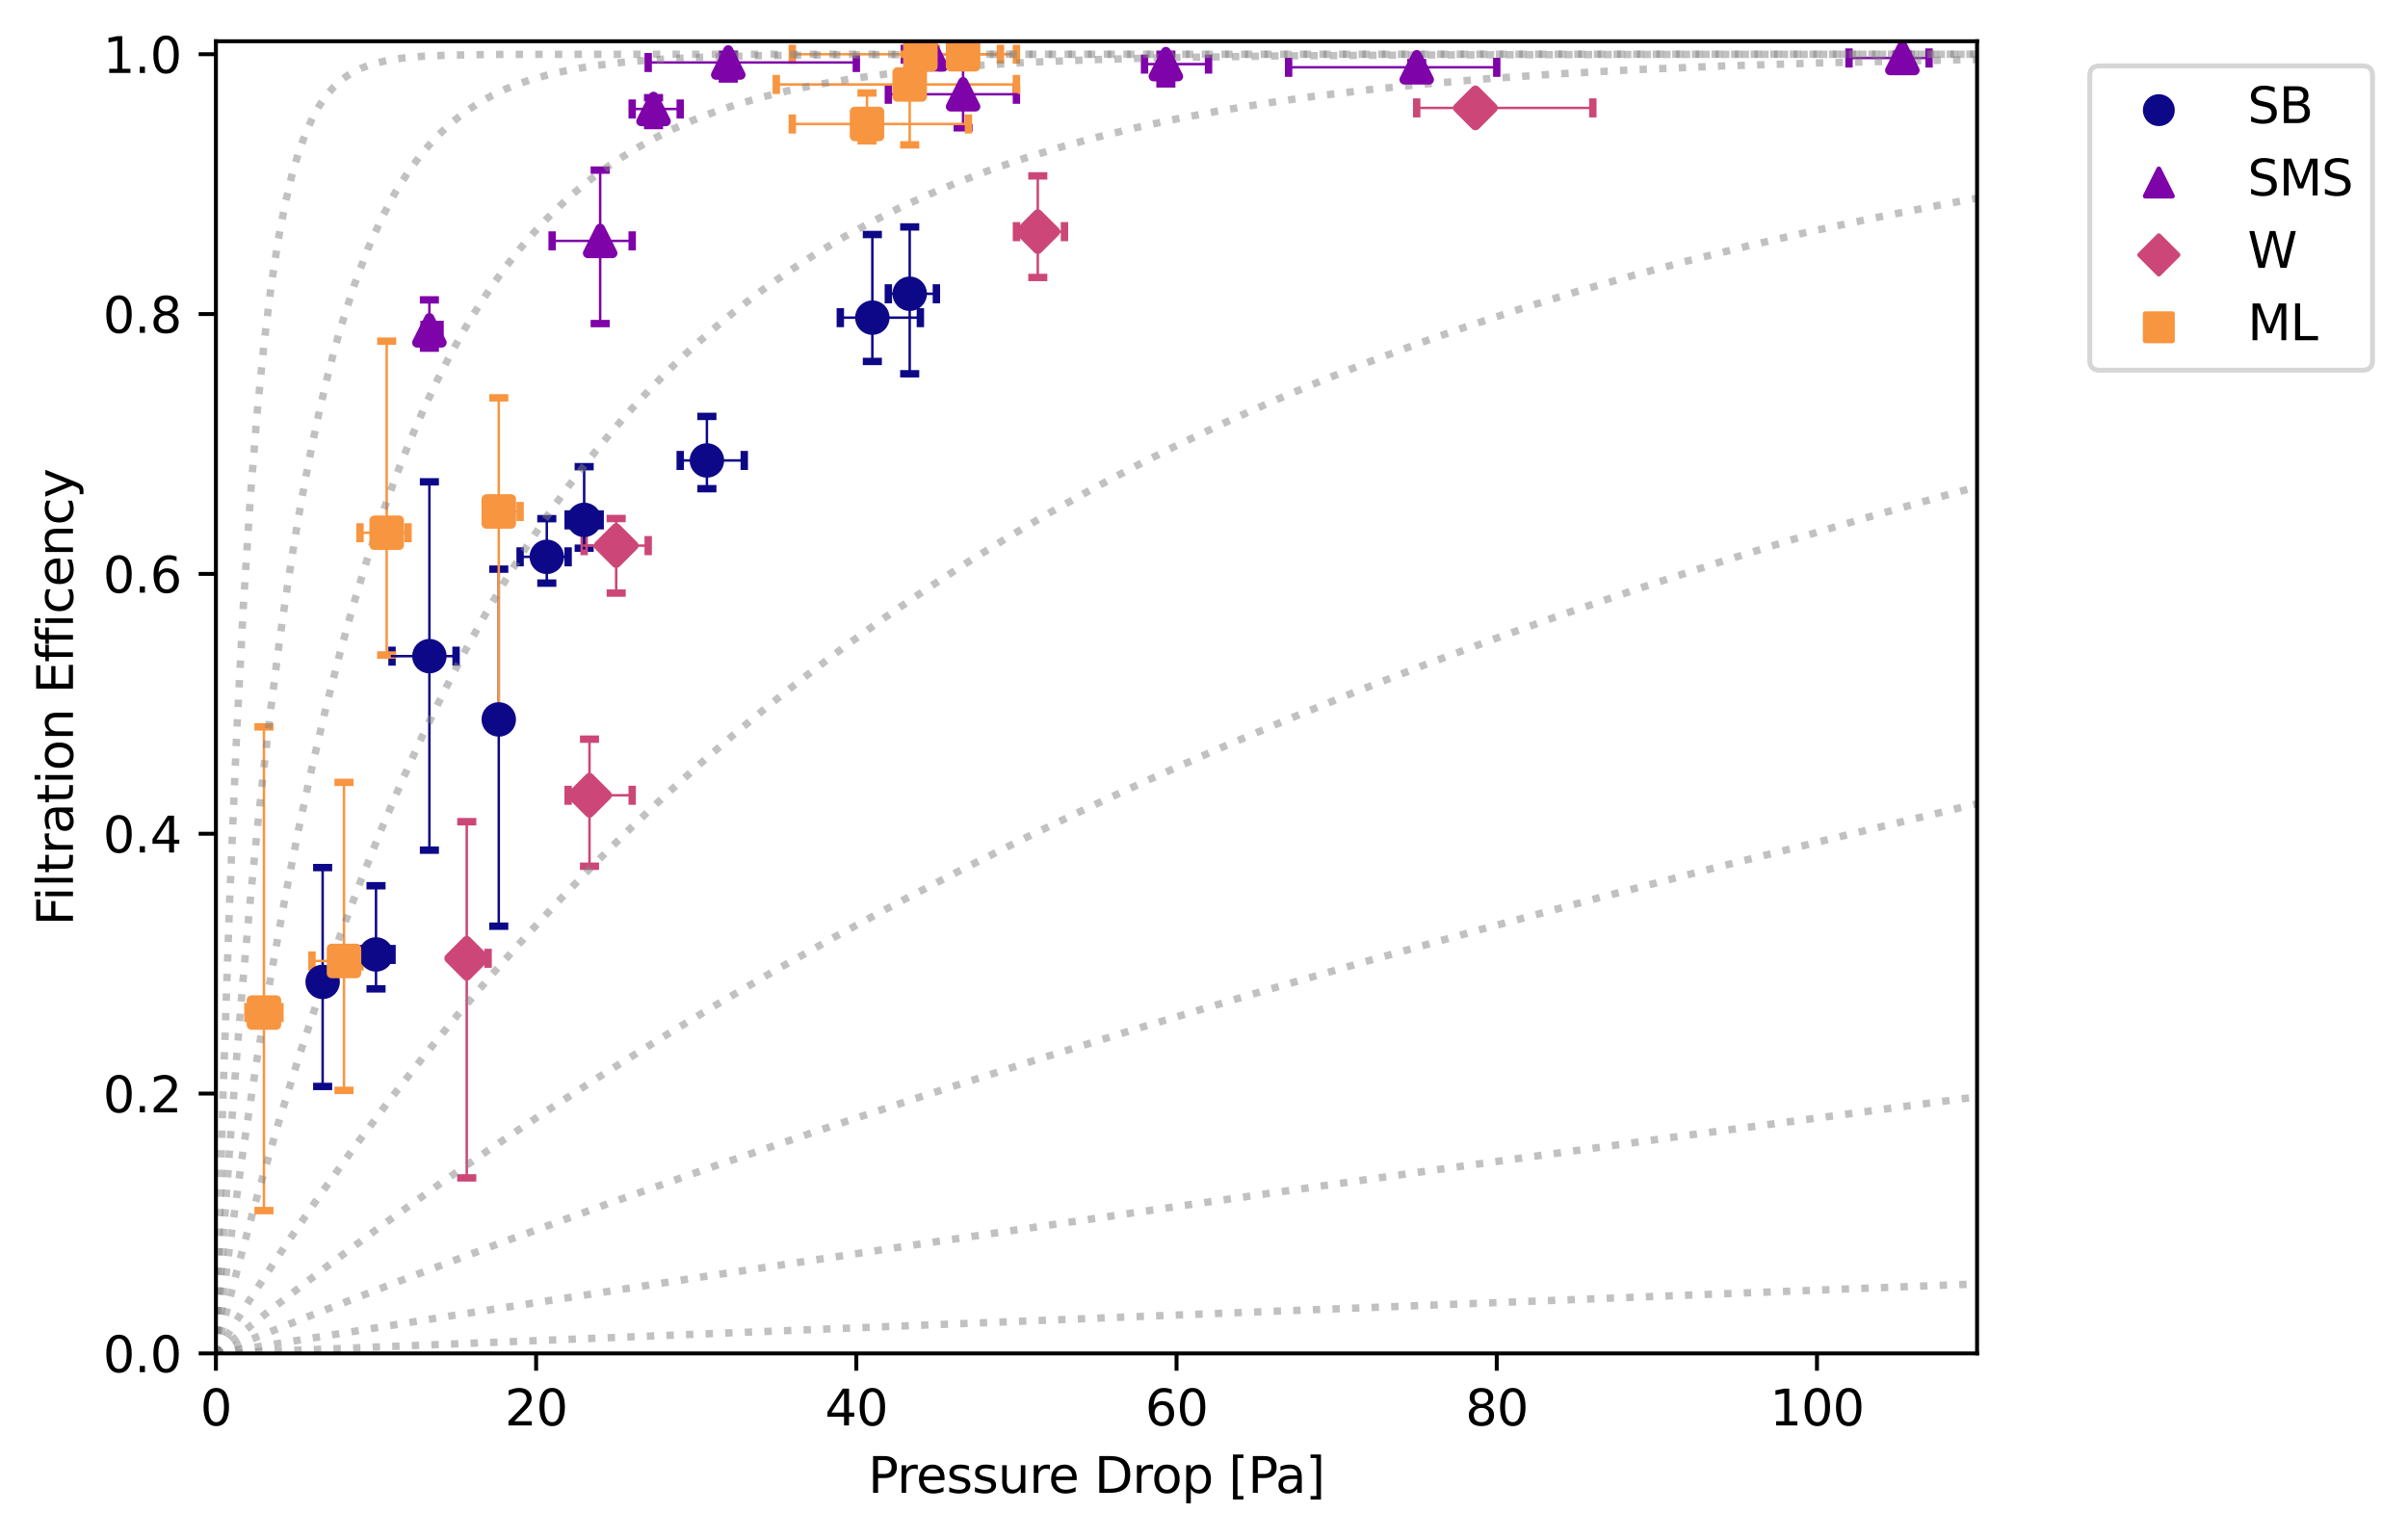 <?xml version="1.0" encoding="utf-8" standalone="no"?>
<!DOCTYPE svg PUBLIC "-//W3C//DTD SVG 1.1//EN"
  "http://www.w3.org/Graphics/SVG/1.1/DTD/svg11.dtd">
<svg height="312.033pt" version="1.1" viewBox="0 0 488.282 312.033" width="488.282pt" xmlns="http://www.w3.org/2000/svg" xmlns:xlink="http://www.w3.org/1999/xlink">
 <defs>
  <style type="text/css">*{stroke-linecap:butt;stroke-linejoin:round;}</style>
 </defs>
 <g id="figure_1">
  <g id="patch_1">
   <path d="M 0 312.033 
L 488.282 312.033 
L 488.282 0 
L 0 0 
z
" style="fill:#ffffff;"/>
  </g>
  <g id="axes_1">
   <g id="patch_2">
    <path d="M 43.781 274.476 
L 400.901 274.476 
L 400.901 8.364 
L 43.781 8.364 
z
" style="fill:#ffffff;"/>
   </g>
   <g id="PathCollection_1">
    <defs>
     <path d="M 0 2.739 
C 0.726 2.739 1.423 2.45 1.936 1.936 
C 2.45 1.423 2.739 0.726 2.739 0 
C 2.739 -0.726 2.45 -1.423 1.936 -1.936 
C 1.423 -2.45 0.726 -2.739 0 -2.739 
C -0.726 -2.739 -1.423 -2.45 -1.936 -1.936 
C -2.45 -1.423 -2.739 -0.726 -2.739 0 
C -2.739 0.726 -2.45 1.423 -1.936 1.936 
C -1.423 2.45 -0.726 2.739 0 2.739 
z
" id="m0eb9b5e859" style="stroke:#0d0887;"/>
    </defs>
    <g clip-path="url(#p6fe8d62552)"/>
   </g>
   <g id="PathCollection_2">
    <defs>
     <path d="M 0 -2.739 
L -2.739 2.739 
L 2.739 2.739 
z
" id="m507ad46440" style="stroke:#7e03a8;"/>
    </defs>
    <g clip-path="url(#p6fe8d62552)"/>
   </g>
   <g id="PathCollection_3">
    <defs>
     <path d="M 0 3.873 
L 3.873 0 
L 0 -3.873 
L -3.873 0 
z
" id="m4321ab1634" style="stroke:#cc4778;"/>
    </defs>
    <g clip-path="url(#p6fe8d62552)"/>
   </g>
   <g id="PathCollection_4">
    <defs>
     <path d="M -2.739 2.739 
L 2.739 2.739 
L 2.739 -2.739 
L -2.739 -2.739 
z
" id="m70e91bfa54" style="stroke:#f89540;"/>
    </defs>
    <g clip-path="url(#p6fe8d62552)"/>
   </g>
   <g id="PathCollection_5">
    <defs>
     <path d="M 1.936 0 
L -1.936 -0 
" id="m791b320f24" style="stroke:#0d0887;stroke-width:1.5;"/>
    </defs>
    <g clip-path="url(#p6fe8d62552)">
     <use style="fill:#0d0887;stroke:#0d0887;stroke-width:1.5;" x="101.137" xlink:href="#m791b320f24" y="115.419"/>
     <use style="fill:#0d0887;stroke:#0d0887;stroke-width:1.5;" x="101.137" xlink:href="#m791b320f24" y="187.83"/>
    </g>
   </g>
   <g id="PathCollection_6">
    <defs>
     <path d="M 0 1.936 
L 0 -1.936 
" id="m5ce9a35b41" style="stroke:#0d0887;stroke-width:1.5;"/>
    </defs>
    <g clip-path="url(#p6fe8d62552)">
     <use style="fill:#0d0887;stroke:#0d0887;stroke-width:1.5;" x="102.219" xlink:href="#m5ce9a35b41" y="145.902"/>
     <use style="fill:#0d0887;stroke:#0d0887;stroke-width:1.5;" x="98.973" xlink:href="#m5ce9a35b41" y="145.902"/>
    </g>
   </g>
   <g id="PathCollection_7">
    <g clip-path="url(#p6fe8d62552)">
     <use style="fill:#0d0887;stroke:#0d0887;stroke-width:1.5;" x="143.342" xlink:href="#m791b320f24" y="84.442"/>
     <use style="fill:#0d0887;stroke:#0d0887;stroke-width:1.5;" x="143.342" xlink:href="#m791b320f24" y="99.107"/>
    </g>
   </g>
   <g id="PathCollection_8">
    <g clip-path="url(#p6fe8d62552)">
     <use style="fill:#0d0887;stroke:#0d0887;stroke-width:1.5;" x="150.917" xlink:href="#m5ce9a35b41" y="93.379"/>
     <use style="fill:#0d0887;stroke:#0d0887;stroke-width:1.5;" x="137.931" xlink:href="#m5ce9a35b41" y="93.379"/>
    </g>
   </g>
   <g id="PathCollection_9">
    <g clip-path="url(#p6fe8d62552)">
     <use style="fill:#0d0887;stroke:#0d0887;stroke-width:1.5;" x="184.465" xlink:href="#m791b320f24" y="46.023"/>
     <use style="fill:#0d0887;stroke:#0d0887;stroke-width:1.5;" x="184.465" xlink:href="#m791b320f24" y="75.803"/>
    </g>
   </g>
   <g id="PathCollection_10">
    <g clip-path="url(#p6fe8d62552)">
     <use style="fill:#0d0887;stroke:#0d0887;stroke-width:1.5;" x="189.876" xlink:href="#m5ce9a35b41" y="59.574"/>
     <use style="fill:#0d0887;stroke:#0d0887;stroke-width:1.5;" x="180.136" xlink:href="#m5ce9a35b41" y="59.574"/>
    </g>
   </g>
   <g id="PathCollection_11">
    <g clip-path="url(#p6fe8d62552)">
     <use style="fill:#0d0887;stroke:#0d0887;stroke-width:1.5;" x="65.425" xlink:href="#m791b320f24" y="175.94"/>
     <use style="fill:#0d0887;stroke:#0d0887;stroke-width:1.5;" x="65.425" xlink:href="#m791b320f24" y="220.337"/>
    </g>
   </g>
   <g id="PathCollection_12">
    <g clip-path="url(#p6fe8d62552)">
     <use style="fill:#0d0887;stroke:#0d0887;stroke-width:1.5;" x="66.507" xlink:href="#m5ce9a35b41" y="199.131"/>
     <use style="fill:#0d0887;stroke:#0d0887;stroke-width:1.5;" x="63.261" xlink:href="#m5ce9a35b41" y="199.131"/>
    </g>
   </g>
   <g id="PathCollection_13">
    <g clip-path="url(#p6fe8d62552)">
     <use style="fill:#0d0887;stroke:#0d0887;stroke-width:1.5;" x="87.069" xlink:href="#m791b320f24" y="97.713"/>
     <use style="fill:#0d0887;stroke:#0d0887;stroke-width:1.5;" x="87.069" xlink:href="#m791b320f24" y="172.409"/>
    </g>
   </g>
   <g id="PathCollection_14">
    <g clip-path="url(#p6fe8d62552)">
     <use style="fill:#0d0887;stroke:#0d0887;stroke-width:1.5;" x="92.479" xlink:href="#m5ce9a35b41" y="133.065"/>
     <use style="fill:#0d0887;stroke:#0d0887;stroke-width:1.5;" x="79.493" xlink:href="#m5ce9a35b41" y="133.065"/>
    </g>
   </g>
   <g id="PathCollection_15">
    <g clip-path="url(#p6fe8d62552)">
     <use style="fill:#0d0887;stroke:#0d0887;stroke-width:1.5;" x="110.877" xlink:href="#m791b320f24" y="105.189"/>
     <use style="fill:#0d0887;stroke:#0d0887;stroke-width:1.5;" x="110.877" xlink:href="#m791b320f24" y="118.255"/>
    </g>
   </g>
   <g id="PathCollection_16">
    <g clip-path="url(#p6fe8d62552)">
     <use style="fill:#0d0887;stroke:#0d0887;stroke-width:1.5;" x="115.205" xlink:href="#m5ce9a35b41" y="112.922"/>
     <use style="fill:#0d0887;stroke:#0d0887;stroke-width:1.5;" x="105.466" xlink:href="#m5ce9a35b41" y="112.922"/>
    </g>
   </g>
   <g id="PathCollection_17">
    <defs>
     <path d="M 1.936 0 
L -1.936 -0 
" id="m4d505709b1" style="stroke:#7e03a8;stroke-width:1.5;"/>
    </defs>
    <g clip-path="url(#p6fe8d62552)">
     <use style="fill:#7e03a8;stroke:#7e03a8;stroke-width:1.5;" x="121.698" xlink:href="#m4d505709b1" y="34.494"/>
     <use style="fill:#7e03a8;stroke:#7e03a8;stroke-width:1.5;" x="121.698" xlink:href="#m4d505709b1" y="65.623"/>
    </g>
   </g>
   <g id="PathCollection_18">
    <defs>
     <path d="M 0 1.936 
L 0 -1.936 
" id="m8be0ef7ccb" style="stroke:#7e03a8;stroke-width:1.5;"/>
    </defs>
    <g clip-path="url(#p6fe8d62552)">
     <use style="fill:#7e03a8;stroke:#7e03a8;stroke-width:1.5;" x="128.191" xlink:href="#m8be0ef7ccb" y="48.851"/>
     <use style="fill:#7e03a8;stroke:#7e03a8;stroke-width:1.5;" x="111.959" xlink:href="#m8be0ef7ccb" y="48.851"/>
    </g>
   </g>
   <g id="PathCollection_19">
    <g clip-path="url(#p6fe8d62552)">
     <use style="fill:#7e03a8;stroke:#7e03a8;stroke-width:1.5;" x="195.287" xlink:href="#m4d505709b1" y="12.646"/>
     <use style="fill:#7e03a8;stroke:#7e03a8;stroke-width:1.5;" x="195.287" xlink:href="#m4d505709b1" y="25.913"/>
    </g>
   </g>
   <g id="PathCollection_20">
    <g clip-path="url(#p6fe8d62552)">
     <use style="fill:#7e03a8;stroke:#7e03a8;stroke-width:1.5;" x="206.109" xlink:href="#m8be0ef7ccb" y="19.118"/>
     <use style="fill:#7e03a8;stroke:#7e03a8;stroke-width:1.5;" x="180.136" xlink:href="#m8be0ef7ccb" y="19.118"/>
    </g>
   </g>
   <g id="PathCollection_21">
    <g clip-path="url(#p6fe8d62552)">
     <use style="fill:#7e03a8;stroke:#7e03a8;stroke-width:1.5;" x="287.272" xlink:href="#m4d505709b1" y="12.694"/>
     <use style="fill:#7e03a8;stroke:#7e03a8;stroke-width:1.5;" x="287.272" xlink:href="#m4d505709b1" y="14.164"/>
    </g>
   </g>
   <g id="PathCollection_22">
    <g clip-path="url(#p6fe8d62552)">
     <use style="fill:#7e03a8;stroke:#7e03a8;stroke-width:1.5;" x="303.505" xlink:href="#m8be0ef7ccb" y="13.649"/>
     <use style="fill:#7e03a8;stroke:#7e03a8;stroke-width:1.5;" x="261.3" xlink:href="#m8be0ef7ccb" y="13.649"/>
    </g>
   </g>
   <g id="PathCollection_23">
    <g clip-path="url(#p6fe8d62552)">
     <use style="fill:#7e03a8;stroke:#7e03a8;stroke-width:1.5;" x="147.671" xlink:href="#m4d505709b1" y="10.999"/>
     <use style="fill:#7e03a8;stroke:#7e03a8;stroke-width:1.5;" x="147.671" xlink:href="#m4d505709b1" y="16.018"/>
    </g>
   </g>
   <g id="PathCollection_24">
    <g clip-path="url(#p6fe8d62552)">
     <use style="fill:#7e03a8;stroke:#7e03a8;stroke-width:1.5;" x="173.643" xlink:href="#m8be0ef7ccb" y="12.672"/>
     <use style="fill:#7e03a8;stroke:#7e03a8;stroke-width:1.5;" x="131.438" xlink:href="#m8be0ef7ccb" y="12.672"/>
    </g>
   </g>
   <g id="PathCollection_25">
    <g clip-path="url(#p6fe8d62552)">
     <use style="fill:#7e03a8;stroke:#7e03a8;stroke-width:1.5;" x="236.41" xlink:href="#m4d505709b1" y="10.999"/>
     <use style="fill:#7e03a8;stroke:#7e03a8;stroke-width:1.5;" x="236.41" xlink:href="#m4d505709b1" y="17.01"/>
    </g>
   </g>
   <g id="PathCollection_26">
    <g clip-path="url(#p6fe8d62552)">
     <use style="fill:#7e03a8;stroke:#7e03a8;stroke-width:1.5;" x="245.067" xlink:href="#m8be0ef7ccb" y="13.003"/>
     <use style="fill:#7e03a8;stroke:#7e03a8;stroke-width:1.5;" x="232.081" xlink:href="#m8be0ef7ccb" y="13.003"/>
    </g>
   </g>
   <g id="PathCollection_27">
    <g clip-path="url(#p6fe8d62552)">
     <use style="fill:#7e03a8;stroke:#7e03a8;stroke-width:1.5;" x="385.751" xlink:href="#m4d505709b1" y="10.999"/>
     <use style="fill:#7e03a8;stroke:#7e03a8;stroke-width:1.5;" x="385.751" xlink:href="#m4d505709b1" y="13.28"/>
    </g>
   </g>
   <g id="PathCollection_28">
    <g clip-path="url(#p6fe8d62552)">
     <use style="fill:#7e03a8;stroke:#7e03a8;stroke-width:1.5;" x="391.162" xlink:href="#m8be0ef7ccb" y="11.76"/>
     <use style="fill:#7e03a8;stroke:#7e03a8;stroke-width:1.5;" x="374.929" xlink:href="#m8be0ef7ccb" y="11.76"/>
    </g>
   </g>
   <g id="PathCollection_29">
    <g clip-path="url(#p6fe8d62552)">
     <use style="fill:#7e03a8;stroke:#7e03a8;stroke-width:1.5;" x="87.069" xlink:href="#m4d505709b1" y="60.811"/>
     <use style="fill:#7e03a8;stroke:#7e03a8;stroke-width:1.5;" x="87.069" xlink:href="#m4d505709b1" y="70.609"/>
    </g>
   </g>
   <g id="PathCollection_30">
    <g clip-path="url(#p6fe8d62552)">
     <use style="fill:#7e03a8;stroke:#7e03a8;stroke-width:1.5;" x="89.233" xlink:href="#m8be0ef7ccb" y="66.99"/>
     <use style="fill:#7e03a8;stroke:#7e03a8;stroke-width:1.5;" x="85.986" xlink:href="#m8be0ef7ccb" y="66.99"/>
    </g>
   </g>
   <g id="PathCollection_31">
    <g clip-path="url(#p6fe8d62552)">
     <use style="fill:#7e03a8;stroke:#7e03a8;stroke-width:1.5;" x="132.52" xlink:href="#m4d505709b1" y="19.819"/>
     <use style="fill:#7e03a8;stroke:#7e03a8;stroke-width:1.5;" x="132.52" xlink:href="#m4d505709b1" y="25.465"/>
    </g>
   </g>
   <g id="PathCollection_32">
    <g clip-path="url(#p6fe8d62552)">
     <use style="fill:#7e03a8;stroke:#7e03a8;stroke-width:1.5;" x="137.931" xlink:href="#m8be0ef7ccb" y="22.1"/>
     <use style="fill:#7e03a8;stroke:#7e03a8;stroke-width:1.5;" x="128.191" xlink:href="#m8be0ef7ccb" y="22.1"/>
    </g>
   </g>
   <g id="PathCollection_33">
    <g clip-path="url(#p6fe8d62552)">
     <use style="fill:#7e03a8;stroke:#7e03a8;stroke-width:1.5;" x="188.794" xlink:href="#m4d505709b1" y="10.999"/>
     <use style="fill:#7e03a8;stroke:#7e03a8;stroke-width:1.5;" x="188.794" xlink:href="#m4d505709b1" y="10.999"/>
    </g>
   </g>
   <g id="PathCollection_34">
    <g clip-path="url(#p6fe8d62552)">
     <use style="fill:#7e03a8;stroke:#7e03a8;stroke-width:1.5;" x="193.122" xlink:href="#m8be0ef7ccb" y="10.999"/>
     <use style="fill:#7e03a8;stroke:#7e03a8;stroke-width:1.5;" x="183.383" xlink:href="#m8be0ef7ccb" y="10.999"/>
    </g>
   </g>
   <g id="PathCollection_35">
    <g clip-path="url(#p6fe8d62552)">
     <use style="fill:#0d0887;stroke:#0d0887;stroke-width:1.5;" x="76.247" xlink:href="#m791b320f24" y="179.625"/>
     <use style="fill:#0d0887;stroke:#0d0887;stroke-width:1.5;" x="76.247" xlink:href="#m791b320f24" y="200.536"/>
    </g>
   </g>
   <g id="PathCollection_36">
    <g clip-path="url(#p6fe8d62552)">
     <use style="fill:#0d0887;stroke:#0d0887;stroke-width:1.5;" x="79.493" xlink:href="#m5ce9a35b41" y="193.56"/>
     <use style="fill:#0d0887;stroke:#0d0887;stroke-width:1.5;" x="73" xlink:href="#m5ce9a35b41" y="193.56"/>
    </g>
   </g>
   <g id="PathCollection_37">
    <g clip-path="url(#p6fe8d62552)">
     <use style="fill:#0d0887;stroke:#0d0887;stroke-width:1.5;" x="118.452" xlink:href="#m791b320f24" y="94.643"/>
     <use style="fill:#0d0887;stroke:#0d0887;stroke-width:1.5;" x="118.452" xlink:href="#m791b320f24" y="111.181"/>
    </g>
   </g>
   <g id="PathCollection_38">
    <g clip-path="url(#p6fe8d62552)">
     <use style="fill:#0d0887;stroke:#0d0887;stroke-width:1.5;" x="121.698" xlink:href="#m5ce9a35b41" y="105.429"/>
     <use style="fill:#0d0887;stroke:#0d0887;stroke-width:1.5;" x="115.205" xlink:href="#m5ce9a35b41" y="105.429"/>
    </g>
   </g>
   <g id="PathCollection_39">
    <g clip-path="url(#p6fe8d62552)">
     <use style="fill:#0d0887;stroke:#0d0887;stroke-width:1.5;" x="176.89" xlink:href="#m791b320f24" y="47.563"/>
     <use style="fill:#0d0887;stroke:#0d0887;stroke-width:1.5;" x="176.89" xlink:href="#m791b320f24" y="73.299"/>
    </g>
   </g>
   <g id="PathCollection_40">
    <g clip-path="url(#p6fe8d62552)">
     <use style="fill:#0d0887;stroke:#0d0887;stroke-width:1.5;" x="186.629" xlink:href="#m5ce9a35b41" y="64.418"/>
     <use style="fill:#0d0887;stroke:#0d0887;stroke-width:1.5;" x="170.397" xlink:href="#m5ce9a35b41" y="64.418"/>
    </g>
   </g>
   <g id="PathCollection_41">
    <defs>
     <path d="M 1.936 0 
L -1.936 -0 
" id="mbfba48c4b1" style="stroke:#cc4778;stroke-width:1.5;"/>
    </defs>
    <g clip-path="url(#p6fe8d62552)">
     <use style="fill:#cc4778;stroke:#cc4778;stroke-width:1.5;" x="94.644" xlink:href="#mbfba48c4b1" y="166.64"/>
     <use style="fill:#cc4778;stroke:#cc4778;stroke-width:1.5;" x="94.644" xlink:href="#mbfba48c4b1" y="238.871"/>
    </g>
   </g>
   <g id="PathCollection_42">
    <defs>
     <path d="M 0 1.936 
L 0 -1.936 
" id="mb1659ae928" style="stroke:#cc4778;stroke-width:1.5;"/>
    </defs>
    <g clip-path="url(#p6fe8d62552)">
     <use style="fill:#cc4778;stroke:#cc4778;stroke-width:1.5;" x="98.973" xlink:href="#mb1659ae928" y="194.346"/>
     <use style="fill:#cc4778;stroke:#cc4778;stroke-width:1.5;" x="92.479" xlink:href="#mb1659ae928" y="194.346"/>
    </g>
   </g>
   <g id="PathCollection_43">
    <g clip-path="url(#p6fe8d62552)">
     <use style="fill:#cc4778;stroke:#cc4778;stroke-width:1.5;" x="119.534" xlink:href="#mbfba48c4b1" y="149.904"/>
     <use style="fill:#cc4778;stroke:#cc4778;stroke-width:1.5;" x="119.534" xlink:href="#mbfba48c4b1" y="175.672"/>
    </g>
   </g>
   <g id="PathCollection_44">
    <g clip-path="url(#p6fe8d62552)">
     <use style="fill:#cc4778;stroke:#cc4778;stroke-width:1.5;" x="128.191" xlink:href="#mb1659ae928" y="161.282"/>
     <use style="fill:#cc4778;stroke:#cc4778;stroke-width:1.5;" x="115.205" xlink:href="#mb1659ae928" y="161.282"/>
    </g>
   </g>
   <g id="PathCollection_45">
    <g clip-path="url(#p6fe8d62552)">
     <use style="fill:#cc4778;stroke:#cc4778;stroke-width:1.5;" x="124.945" xlink:href="#mbfba48c4b1" y="105.157"/>
     <use style="fill:#cc4778;stroke:#cc4778;stroke-width:1.5;" x="124.945" xlink:href="#mbfba48c4b1" y="120.282"/>
    </g>
   </g>
   <g id="PathCollection_46">
    <g clip-path="url(#p6fe8d62552)">
     <use style="fill:#cc4778;stroke:#cc4778;stroke-width:1.5;" x="131.438" xlink:href="#mb1659ae928" y="110.65"/>
     <use style="fill:#cc4778;stroke:#cc4778;stroke-width:1.5;" x="118.452" xlink:href="#mb1659ae928" y="110.65"/>
    </g>
   </g>
   <g id="PathCollection_47">
    <g clip-path="url(#p6fe8d62552)">
     <use style="fill:#cc4778;stroke:#cc4778;stroke-width:1.5;" x="210.437" xlink:href="#mbfba48c4b1" y="35.673"/>
     <use style="fill:#cc4778;stroke:#cc4778;stroke-width:1.5;" x="210.437" xlink:href="#mbfba48c4b1" y="56.27"/>
    </g>
   </g>
   <g id="PathCollection_48">
    <g clip-path="url(#p6fe8d62552)">
     <use style="fill:#cc4778;stroke:#cc4778;stroke-width:1.5;" x="215.848" xlink:href="#mb1659ae928" y="46.979"/>
     <use style="fill:#cc4778;stroke:#cc4778;stroke-width:1.5;" x="206.109" xlink:href="#mb1659ae928" y="46.979"/>
    </g>
   </g>
   <g id="PathCollection_49">
    <g clip-path="url(#p6fe8d62552)">
     <use style="fill:#cc4778;stroke:#cc4778;stroke-width:1.5;" x="299.176" xlink:href="#mbfba48c4b1" y="20.911"/>
     <use style="fill:#cc4778;stroke:#cc4778;stroke-width:1.5;" x="299.176" xlink:href="#mbfba48c4b1" y="23.546"/>
    </g>
   </g>
   <g id="PathCollection_50">
    <g clip-path="url(#p6fe8d62552)">
     <use style="fill:#cc4778;stroke:#cc4778;stroke-width:1.5;" x="322.984" xlink:href="#mb1659ae928" y="21.885"/>
     <use style="fill:#cc4778;stroke:#cc4778;stroke-width:1.5;" x="287.272" xlink:href="#mb1659ae928" y="21.885"/>
    </g>
   </g>
   <g id="PathCollection_51">
    <defs>
     <path d="M 1.936 0 
L -1.936 -0 
" id="me03a524bbd" style="stroke:#f89540;stroke-width:1.5;"/>
    </defs>
    <g clip-path="url(#p6fe8d62552)">
     <use style="fill:#f89540;stroke:#f89540;stroke-width:1.5;" x="184.465" xlink:href="#me03a524bbd" y="10.999"/>
     <use style="fill:#f89540;stroke:#f89540;stroke-width:1.5;" x="184.465" xlink:href="#me03a524bbd" y="29.381"/>
    </g>
   </g>
   <g id="PathCollection_52">
    <defs>
     <path d="M 0 1.936 
L 0 -1.936 
" id="m81c7937df2" style="stroke:#f89540;stroke-width:1.5;"/>
    </defs>
    <g clip-path="url(#p6fe8d62552)">
     <use style="fill:#f89540;stroke:#f89540;stroke-width:1.5;" x="206.109" xlink:href="#m81c7937df2" y="17.127"/>
     <use style="fill:#f89540;stroke:#f89540;stroke-width:1.5;" x="157.41" xlink:href="#m81c7937df2" y="17.127"/>
    </g>
   </g>
   <g id="PathCollection_53">
    <g clip-path="url(#p6fe8d62552)">
     <use style="fill:#f89540;stroke:#f89540;stroke-width:1.5;" x="195.287" xlink:href="#me03a524bbd" y="10.999"/>
     <use style="fill:#f89540;stroke:#f89540;stroke-width:1.5;" x="195.287" xlink:href="#me03a524bbd" y="10.999"/>
    </g>
   </g>
   <g id="PathCollection_54">
    <g clip-path="url(#p6fe8d62552)">
     <use style="fill:#f89540;stroke:#f89540;stroke-width:1.5;" x="202.862" xlink:href="#m81c7937df2" y="10.999"/>
     <use style="fill:#f89540;stroke:#f89540;stroke-width:1.5;" x="189.876" xlink:href="#m81c7937df2" y="10.999"/>
    </g>
   </g>
   <g id="PathCollection_55">
    <g clip-path="url(#p6fe8d62552)">
     <use style="fill:#f89540;stroke:#f89540;stroke-width:1.5;" x="175.807" xlink:href="#me03a524bbd" y="18.864"/>
     <use style="fill:#f89540;stroke:#f89540;stroke-width:1.5;" x="175.807" xlink:href="#me03a524bbd" y="28.564"/>
    </g>
   </g>
   <g id="PathCollection_56">
    <g clip-path="url(#p6fe8d62552)">
     <use style="fill:#f89540;stroke:#f89540;stroke-width:1.5;" x="196.369" xlink:href="#m81c7937df2" y="25.142"/>
     <use style="fill:#f89540;stroke:#f89540;stroke-width:1.5;" x="160.657" xlink:href="#m81c7937df2" y="25.142"/>
    </g>
   </g>
   <g id="PathCollection_57">
    <g clip-path="url(#p6fe8d62552)">
     <use style="fill:#f89540;stroke:#f89540;stroke-width:1.5;" x="78.411" xlink:href="#me03a524bbd" y="69.191"/>
     <use style="fill:#f89540;stroke:#f89540;stroke-width:1.5;" x="78.411" xlink:href="#me03a524bbd" y="132.838"/>
    </g>
   </g>
   <g id="PathCollection_58">
    <g clip-path="url(#p6fe8d62552)">
     <use style="fill:#f89540;stroke:#f89540;stroke-width:1.5;" x="82.74" xlink:href="#m81c7937df2" y="108.039"/>
     <use style="fill:#f89540;stroke:#f89540;stroke-width:1.5;" x="73" xlink:href="#m81c7937df2" y="108.039"/>
    </g>
   </g>
   <g id="PathCollection_59">
    <g clip-path="url(#p6fe8d62552)">
     <use style="fill:#f89540;stroke:#f89540;stroke-width:1.5;" x="101.137" xlink:href="#me03a524bbd" y="80.679"/>
     <use style="fill:#f89540;stroke:#f89540;stroke-width:1.5;" x="101.137" xlink:href="#me03a524bbd" y="147.443"/>
    </g>
   </g>
   <g id="PathCollection_60">
    <g clip-path="url(#p6fe8d62552)">
     <use style="fill:#f89540;stroke:#f89540;stroke-width:1.5;" x="105.466" xlink:href="#m81c7937df2" y="103.728"/>
     <use style="fill:#f89540;stroke:#f89540;stroke-width:1.5;" x="98.973" xlink:href="#m81c7937df2" y="103.728"/>
    </g>
   </g>
   <g id="PathCollection_61">
    <g clip-path="url(#p6fe8d62552)">
     <use style="fill:#f89540;stroke:#f89540;stroke-width:1.5;" x="186.629" xlink:href="#me03a524bbd" y="10.999"/>
     <use style="fill:#f89540;stroke:#f89540;stroke-width:1.5;" x="186.629" xlink:href="#me03a524bbd" y="10.999"/>
    </g>
   </g>
   <g id="PathCollection_62">
    <g clip-path="url(#p6fe8d62552)">
     <use style="fill:#f89540;stroke:#f89540;stroke-width:1.5;" x="206.109" xlink:href="#m81c7937df2" y="10.999"/>
     <use style="fill:#f89540;stroke:#f89540;stroke-width:1.5;" x="160.657" xlink:href="#m81c7937df2" y="10.999"/>
    </g>
   </g>
   <g id="PathCollection_63">
    <g clip-path="url(#p6fe8d62552)">
     <use style="fill:#f89540;stroke:#f89540;stroke-width:1.5;" x="69.754" xlink:href="#me03a524bbd" y="158.662"/>
     <use style="fill:#f89540;stroke:#f89540;stroke-width:1.5;" x="69.754" xlink:href="#me03a524bbd" y="221.134"/>
    </g>
   </g>
   <g id="PathCollection_64">
    <g clip-path="url(#p6fe8d62552)">
     <use style="fill:#f89540;stroke:#f89540;stroke-width:1.5;" x="73" xlink:href="#m81c7937df2" y="194.883"/>
     <use style="fill:#f89540;stroke:#f89540;stroke-width:1.5;" x="63.261" xlink:href="#m81c7937df2" y="194.883"/>
    </g>
   </g>
   <g id="PathCollection_65">
    <g clip-path="url(#p6fe8d62552)">
     <use style="fill:#f89540;stroke:#f89540;stroke-width:1.5;" x="53.521" xlink:href="#me03a524bbd" y="147.419"/>
     <use style="fill:#f89540;stroke:#f89540;stroke-width:1.5;" x="53.521" xlink:href="#me03a524bbd" y="245.508"/>
    </g>
   </g>
   <g id="PathCollection_66">
    <g clip-path="url(#p6fe8d62552)">
     <use style="fill:#f89540;stroke:#f89540;stroke-width:1.5;" x="56.767" xlink:href="#m81c7937df2" y="205.344"/>
     <use style="fill:#f89540;stroke:#f89540;stroke-width:1.5;" x="50.274" xlink:href="#m81c7937df2" y="205.344"/>
    </g>
   </g>
   <g id="matplotlib.axis_1">
    <g id="xtick_1">
     <g id="line2d_1">
      <defs>
       <path d="M 0 0 
L 0 3.5 
" id="m282f9d14a7" style="stroke:#000000;stroke-width:0.8;"/>
      </defs>
      <g>
       <use style="stroke:#000000;stroke-width:0.8;" x="43.781" xlink:href="#m282f9d14a7" y="274.476"/>
      </g>
     </g>
     <g id="text_1">
      <!-- 0 -->
      <g transform="translate(40.6 289.075)scale(0.1 -0.1)">
       <defs>
        <path d="M 2034 4250 
Q 1547 4250 1301 3770 
Q 1056 3291 1056 2328 
Q 1056 1369 1301 889 
Q 1547 409 2034 409 
Q 2525 409 2770 889 
Q 3016 1369 3016 2328 
Q 3016 3291 2770 3770 
Q 2525 4250 2034 4250 
z
M 2034 4750 
Q 2819 4750 3233 4129 
Q 3647 3509 3647 2328 
Q 3647 1150 3233 529 
Q 2819 -91 2034 -91 
Q 1250 -91 836 529 
Q 422 1150 422 2328 
Q 422 3509 836 4129 
Q 1250 4750 2034 4750 
z
" id="DejaVuSans-30" transform="scale(0.016)"/>
       </defs>
       <use xlink:href="#DejaVuSans-30"/>
      </g>
     </g>
    </g>
    <g id="xtick_2">
     <g id="line2d_2">
      <g>
       <use style="stroke:#000000;stroke-width:0.8;" x="108.712" xlink:href="#m282f9d14a7" y="274.476"/>
      </g>
     </g>
     <g id="text_2">
      <!-- 20 -->
      <g transform="translate(102.35 289.075)scale(0.1 -0.1)">
       <defs>
        <path d="M 1228 531 
L 3431 531 
L 3431 0 
L 469 0 
L 469 531 
Q 828 903 1448 1529 
Q 2069 2156 2228 2338 
Q 2531 2678 2651 2914 
Q 2772 3150 2772 3378 
Q 2772 3750 2511 3984 
Q 2250 4219 1831 4219 
Q 1534 4219 1204 4116 
Q 875 4013 500 3803 
L 500 4441 
Q 881 4594 1212 4672 
Q 1544 4750 1819 4750 
Q 2544 4750 2975 4387 
Q 3406 4025 3406 3419 
Q 3406 3131 3298 2873 
Q 3191 2616 2906 2266 
Q 2828 2175 2409 1742 
Q 1991 1309 1228 531 
z
" id="DejaVuSans-32" transform="scale(0.016)"/>
       </defs>
       <use xlink:href="#DejaVuSans-32"/>
       <use x="63.623" xlink:href="#DejaVuSans-30"/>
      </g>
     </g>
    </g>
    <g id="xtick_3">
     <g id="line2d_3">
      <g>
       <use style="stroke:#000000;stroke-width:0.8;" x="173.643" xlink:href="#m282f9d14a7" y="274.476"/>
      </g>
     </g>
     <g id="text_3">
      <!-- 40 -->
      <g transform="translate(167.281 289.075)scale(0.1 -0.1)">
       <defs>
        <path d="M 2419 4116 
L 825 1625 
L 2419 1625 
L 2419 4116 
z
M 2253 4666 
L 3047 4666 
L 3047 1625 
L 3713 1625 
L 3713 1100 
L 3047 1100 
L 3047 0 
L 2419 0 
L 2419 1100 
L 313 1100 
L 313 1709 
L 2253 4666 
z
" id="DejaVuSans-34" transform="scale(0.016)"/>
       </defs>
       <use xlink:href="#DejaVuSans-34"/>
       <use x="63.623" xlink:href="#DejaVuSans-30"/>
      </g>
     </g>
    </g>
    <g id="xtick_4">
     <g id="line2d_4">
      <g>
       <use style="stroke:#000000;stroke-width:0.8;" x="238.574" xlink:href="#m282f9d14a7" y="274.476"/>
      </g>
     </g>
     <g id="text_4">
      <!-- 60 -->
      <g transform="translate(232.211 289.075)scale(0.1 -0.1)">
       <defs>
        <path d="M 2113 2584 
Q 1688 2584 1439 2293 
Q 1191 2003 1191 1497 
Q 1191 994 1439 701 
Q 1688 409 2113 409 
Q 2538 409 2786 701 
Q 3034 994 3034 1497 
Q 3034 2003 2786 2293 
Q 2538 2584 2113 2584 
z
M 3366 4563 
L 3366 3988 
Q 3128 4100 2886 4159 
Q 2644 4219 2406 4219 
Q 1781 4219 1451 3797 
Q 1122 3375 1075 2522 
Q 1259 2794 1537 2939 
Q 1816 3084 2150 3084 
Q 2853 3084 3261 2657 
Q 3669 2231 3669 1497 
Q 3669 778 3244 343 
Q 2819 -91 2113 -91 
Q 1303 -91 875 529 
Q 447 1150 447 2328 
Q 447 3434 972 4092 
Q 1497 4750 2381 4750 
Q 2619 4750 2861 4703 
Q 3103 4656 3366 4563 
z
" id="DejaVuSans-36" transform="scale(0.016)"/>
       </defs>
       <use xlink:href="#DejaVuSans-36"/>
       <use x="63.623" xlink:href="#DejaVuSans-30"/>
      </g>
     </g>
    </g>
    <g id="xtick_5">
     <g id="line2d_5">
      <g>
       <use style="stroke:#000000;stroke-width:0.8;" x="303.505" xlink:href="#m282f9d14a7" y="274.476"/>
      </g>
     </g>
     <g id="text_5">
      <!-- 80 -->
      <g transform="translate(297.142 289.075)scale(0.1 -0.1)">
       <defs>
        <path d="M 2034 2216 
Q 1584 2216 1326 1975 
Q 1069 1734 1069 1313 
Q 1069 891 1326 650 
Q 1584 409 2034 409 
Q 2484 409 2743 651 
Q 3003 894 3003 1313 
Q 3003 1734 2745 1975 
Q 2488 2216 2034 2216 
z
M 1403 2484 
Q 997 2584 770 2862 
Q 544 3141 544 3541 
Q 544 4100 942 4425 
Q 1341 4750 2034 4750 
Q 2731 4750 3128 4425 
Q 3525 4100 3525 3541 
Q 3525 3141 3298 2862 
Q 3072 2584 2669 2484 
Q 3125 2378 3379 2068 
Q 3634 1759 3634 1313 
Q 3634 634 3220 271 
Q 2806 -91 2034 -91 
Q 1263 -91 848 271 
Q 434 634 434 1313 
Q 434 1759 690 2068 
Q 947 2378 1403 2484 
z
M 1172 3481 
Q 1172 3119 1398 2916 
Q 1625 2713 2034 2713 
Q 2441 2713 2670 2916 
Q 2900 3119 2900 3481 
Q 2900 3844 2670 4047 
Q 2441 4250 2034 4250 
Q 1625 4250 1398 4047 
Q 1172 3844 1172 3481 
z
" id="DejaVuSans-38" transform="scale(0.016)"/>
       </defs>
       <use xlink:href="#DejaVuSans-38"/>
       <use x="63.623" xlink:href="#DejaVuSans-30"/>
      </g>
     </g>
    </g>
    <g id="xtick_6">
     <g id="line2d_6">
      <g>
       <use style="stroke:#000000;stroke-width:0.8;" x="368.436" xlink:href="#m282f9d14a7" y="274.476"/>
      </g>
     </g>
     <g id="text_6">
      <!-- 100 -->
      <g transform="translate(358.892 289.075)scale(0.1 -0.1)">
       <defs>
        <path d="M 794 531 
L 1825 531 
L 1825 4091 
L 703 3866 
L 703 4441 
L 1819 4666 
L 2450 4666 
L 2450 531 
L 3481 531 
L 3481 0 
L 794 0 
L 794 531 
z
" id="DejaVuSans-31" transform="scale(0.016)"/>
       </defs>
       <use xlink:href="#DejaVuSans-31"/>
       <use x="63.623" xlink:href="#DejaVuSans-30"/>
       <use x="127.246" xlink:href="#DejaVuSans-30"/>
      </g>
     </g>
    </g>
    <g id="text_7">
     <!-- Pressure Drop [Pa] -->
     <g transform="translate(176.037 302.753)scale(0.1 -0.1)">
      <defs>
       <path d="M 1259 4147 
L 1259 2394 
L 2053 2394 
Q 2494 2394 2734 2622 
Q 2975 2850 2975 3272 
Q 2975 3691 2734 3919 
Q 2494 4147 2053 4147 
L 1259 4147 
z
M 628 4666 
L 2053 4666 
Q 2838 4666 3239 4311 
Q 3641 3956 3641 3272 
Q 3641 2581 3239 2228 
Q 2838 1875 2053 1875 
L 1259 1875 
L 1259 0 
L 628 0 
L 628 4666 
z
" id="DejaVuSans-50" transform="scale(0.016)"/>
       <path d="M 2631 2963 
Q 2534 3019 2420 3045 
Q 2306 3072 2169 3072 
Q 1681 3072 1420 2755 
Q 1159 2438 1159 1844 
L 1159 0 
L 581 0 
L 581 3500 
L 1159 3500 
L 1159 2956 
Q 1341 3275 1631 3429 
Q 1922 3584 2338 3584 
Q 2397 3584 2469 3576 
Q 2541 3569 2628 3553 
L 2631 2963 
z
" id="DejaVuSans-72" transform="scale(0.016)"/>
       <path d="M 3597 1894 
L 3597 1613 
L 953 1613 
Q 991 1019 1311 708 
Q 1631 397 2203 397 
Q 2534 397 2845 478 
Q 3156 559 3463 722 
L 3463 178 
Q 3153 47 2828 -22 
Q 2503 -91 2169 -91 
Q 1331 -91 842 396 
Q 353 884 353 1716 
Q 353 2575 817 3079 
Q 1281 3584 2069 3584 
Q 2775 3584 3186 3129 
Q 3597 2675 3597 1894 
z
M 3022 2063 
Q 3016 2534 2758 2815 
Q 2500 3097 2075 3097 
Q 1594 3097 1305 2825 
Q 1016 2553 972 2059 
L 3022 2063 
z
" id="DejaVuSans-65" transform="scale(0.016)"/>
       <path d="M 2834 3397 
L 2834 2853 
Q 2591 2978 2328 3040 
Q 2066 3103 1784 3103 
Q 1356 3103 1142 2972 
Q 928 2841 928 2578 
Q 928 2378 1081 2264 
Q 1234 2150 1697 2047 
L 1894 2003 
Q 2506 1872 2764 1633 
Q 3022 1394 3022 966 
Q 3022 478 2636 193 
Q 2250 -91 1575 -91 
Q 1294 -91 989 -36 
Q 684 19 347 128 
L 347 722 
Q 666 556 975 473 
Q 1284 391 1588 391 
Q 1994 391 2212 530 
Q 2431 669 2431 922 
Q 2431 1156 2273 1281 
Q 2116 1406 1581 1522 
L 1381 1569 
Q 847 1681 609 1914 
Q 372 2147 372 2553 
Q 372 3047 722 3315 
Q 1072 3584 1716 3584 
Q 2034 3584 2315 3537 
Q 2597 3491 2834 3397 
z
" id="DejaVuSans-73" transform="scale(0.016)"/>
       <path d="M 544 1381 
L 544 3500 
L 1119 3500 
L 1119 1403 
Q 1119 906 1312 657 
Q 1506 409 1894 409 
Q 2359 409 2629 706 
Q 2900 1003 2900 1516 
L 2900 3500 
L 3475 3500 
L 3475 0 
L 2900 0 
L 2900 538 
Q 2691 219 2414 64 
Q 2138 -91 1772 -91 
Q 1169 -91 856 284 
Q 544 659 544 1381 
z
M 1991 3584 
L 1991 3584 
z
" id="DejaVuSans-75" transform="scale(0.016)"/>
       <path id="DejaVuSans-20" transform="scale(0.016)"/>
       <path d="M 1259 4147 
L 1259 519 
L 2022 519 
Q 2988 519 3436 956 
Q 3884 1394 3884 2338 
Q 3884 3275 3436 3711 
Q 2988 4147 2022 4147 
L 1259 4147 
z
M 628 4666 
L 1925 4666 
Q 3281 4666 3915 4102 
Q 4550 3538 4550 2338 
Q 4550 1131 3912 565 
Q 3275 0 1925 0 
L 628 0 
L 628 4666 
z
" id="DejaVuSans-44" transform="scale(0.016)"/>
       <path d="M 1959 3097 
Q 1497 3097 1228 2736 
Q 959 2375 959 1747 
Q 959 1119 1226 758 
Q 1494 397 1959 397 
Q 2419 397 2687 759 
Q 2956 1122 2956 1747 
Q 2956 2369 2687 2733 
Q 2419 3097 1959 3097 
z
M 1959 3584 
Q 2709 3584 3137 3096 
Q 3566 2609 3566 1747 
Q 3566 888 3137 398 
Q 2709 -91 1959 -91 
Q 1206 -91 779 398 
Q 353 888 353 1747 
Q 353 2609 779 3096 
Q 1206 3584 1959 3584 
z
" id="DejaVuSans-6f" transform="scale(0.016)"/>
       <path d="M 1159 525 
L 1159 -1331 
L 581 -1331 
L 581 3500 
L 1159 3500 
L 1159 2969 
Q 1341 3281 1617 3432 
Q 1894 3584 2278 3584 
Q 2916 3584 3314 3078 
Q 3713 2572 3713 1747 
Q 3713 922 3314 415 
Q 2916 -91 2278 -91 
Q 1894 -91 1617 61 
Q 1341 213 1159 525 
z
M 3116 1747 
Q 3116 2381 2855 2742 
Q 2594 3103 2138 3103 
Q 1681 3103 1420 2742 
Q 1159 2381 1159 1747 
Q 1159 1113 1420 752 
Q 1681 391 2138 391 
Q 2594 391 2855 752 
Q 3116 1113 3116 1747 
z
" id="DejaVuSans-70" transform="scale(0.016)"/>
       <path d="M 550 4863 
L 1875 4863 
L 1875 4416 
L 1125 4416 
L 1125 -397 
L 1875 -397 
L 1875 -844 
L 550 -844 
L 550 4863 
z
" id="DejaVuSans-5b" transform="scale(0.016)"/>
       <path d="M 2194 1759 
Q 1497 1759 1228 1600 
Q 959 1441 959 1056 
Q 959 750 1161 570 
Q 1363 391 1709 391 
Q 2188 391 2477 730 
Q 2766 1069 2766 1631 
L 2766 1759 
L 2194 1759 
z
M 3341 1997 
L 3341 0 
L 2766 0 
L 2766 531 
Q 2569 213 2275 61 
Q 1981 -91 1556 -91 
Q 1019 -91 701 211 
Q 384 513 384 1019 
Q 384 1609 779 1909 
Q 1175 2209 1959 2209 
L 2766 2209 
L 2766 2266 
Q 2766 2663 2505 2880 
Q 2244 3097 1772 3097 
Q 1472 3097 1187 3025 
Q 903 2953 641 2809 
L 641 3341 
Q 956 3463 1253 3523 
Q 1550 3584 1831 3584 
Q 2591 3584 2966 3190 
Q 3341 2797 3341 1997 
z
" id="DejaVuSans-61" transform="scale(0.016)"/>
       <path d="M 1947 4863 
L 1947 -844 
L 622 -844 
L 622 -397 
L 1369 -397 
L 1369 4416 
L 622 4416 
L 622 4863 
L 1947 4863 
z
" id="DejaVuSans-5d" transform="scale(0.016)"/>
      </defs>
      <use xlink:href="#DejaVuSans-50"/>
      <use x="58.553" xlink:href="#DejaVuSans-72"/>
      <use x="97.416" xlink:href="#DejaVuSans-65"/>
      <use x="158.939" xlink:href="#DejaVuSans-73"/>
      <use x="211.039" xlink:href="#DejaVuSans-73"/>
      <use x="263.139" xlink:href="#DejaVuSans-75"/>
      <use x="326.518" xlink:href="#DejaVuSans-72"/>
      <use x="365.381" xlink:href="#DejaVuSans-65"/>
      <use x="426.904" xlink:href="#DejaVuSans-20"/>
      <use x="458.691" xlink:href="#DejaVuSans-44"/>
      <use x="535.693" xlink:href="#DejaVuSans-72"/>
      <use x="574.557" xlink:href="#DejaVuSans-6f"/>
      <use x="635.738" xlink:href="#DejaVuSans-70"/>
      <use x="699.215" xlink:href="#DejaVuSans-20"/>
      <use x="731.002" xlink:href="#DejaVuSans-5b"/>
      <use x="770.016" xlink:href="#DejaVuSans-50"/>
      <use x="825.818" xlink:href="#DejaVuSans-61"/>
      <use x="887.098" xlink:href="#DejaVuSans-5d"/>
     </g>
    </g>
   </g>
   <g id="matplotlib.axis_2">
    <g id="ytick_1">
     <g id="line2d_7">
      <defs>
       <path d="M 0 0 
L -3.5 0 
" id="m7e1222e622" style="stroke:#000000;stroke-width:0.8;"/>
      </defs>
      <g>
       <use style="stroke:#000000;stroke-width:0.8;" x="43.781" xlink:href="#m7e1222e622" y="274.476"/>
      </g>
     </g>
     <g id="text_8">
      <!-- 0.0 -->
      <g transform="translate(20.878 278.276)scale(0.1 -0.1)">
       <defs>
        <path d="M 684 794 
L 1344 794 
L 1344 0 
L 684 0 
L 684 794 
z
" id="DejaVuSans-2e" transform="scale(0.016)"/>
       </defs>
       <use xlink:href="#DejaVuSans-30"/>
       <use x="63.623" xlink:href="#DejaVuSans-2e"/>
       <use x="95.41" xlink:href="#DejaVuSans-30"/>
      </g>
     </g>
    </g>
    <g id="ytick_2">
     <g id="line2d_8">
      <g>
       <use style="stroke:#000000;stroke-width:0.8;" x="43.781" xlink:href="#m7e1222e622" y="221.781"/>
      </g>
     </g>
     <g id="text_9">
      <!-- 0.2 -->
      <g transform="translate(20.878 225.58)scale(0.1 -0.1)">
       <use xlink:href="#DejaVuSans-30"/>
       <use x="63.623" xlink:href="#DejaVuSans-2e"/>
       <use x="95.41" xlink:href="#DejaVuSans-32"/>
      </g>
     </g>
    </g>
    <g id="ytick_3">
     <g id="line2d_9">
      <g>
       <use style="stroke:#000000;stroke-width:0.8;" x="43.781" xlink:href="#m7e1222e622" y="169.086"/>
      </g>
     </g>
     <g id="text_10">
      <!-- 0.4 -->
      <g transform="translate(20.878 172.885)scale(0.1 -0.1)">
       <use xlink:href="#DejaVuSans-30"/>
       <use x="63.623" xlink:href="#DejaVuSans-2e"/>
       <use x="95.41" xlink:href="#DejaVuSans-34"/>
      </g>
     </g>
    </g>
    <g id="ytick_4">
     <g id="line2d_10">
      <g>
       <use style="stroke:#000000;stroke-width:0.8;" x="43.781" xlink:href="#m7e1222e622" y="116.39"/>
      </g>
     </g>
     <g id="text_11">
      <!-- 0.6 -->
      <g transform="translate(20.878 120.189)scale(0.1 -0.1)">
       <use xlink:href="#DejaVuSans-30"/>
       <use x="63.623" xlink:href="#DejaVuSans-2e"/>
       <use x="95.41" xlink:href="#DejaVuSans-36"/>
      </g>
     </g>
    </g>
    <g id="ytick_5">
     <g id="line2d_11">
      <g>
       <use style="stroke:#000000;stroke-width:0.8;" x="43.781" xlink:href="#m7e1222e622" y="63.695"/>
      </g>
     </g>
     <g id="text_12">
      <!-- 0.8 -->
      <g transform="translate(20.878 67.494)scale(0.1 -0.1)">
       <use xlink:href="#DejaVuSans-30"/>
       <use x="63.623" xlink:href="#DejaVuSans-2e"/>
       <use x="95.41" xlink:href="#DejaVuSans-38"/>
      </g>
     </g>
    </g>
    <g id="ytick_6">
     <g id="line2d_12">
      <g>
       <use style="stroke:#000000;stroke-width:0.8;" x="43.781" xlink:href="#m7e1222e622" y="10.999"/>
      </g>
     </g>
     <g id="text_13">
      <!-- 1.0 -->
      <g transform="translate(20.878 14.798)scale(0.1 -0.1)">
       <use xlink:href="#DejaVuSans-31"/>
       <use x="63.623" xlink:href="#DejaVuSans-2e"/>
       <use x="95.41" xlink:href="#DejaVuSans-30"/>
      </g>
     </g>
    </g>
    <g id="text_14">
     <!-- Filtration Efficency -->
     <g transform="translate(14.798 187.73)rotate(-90)scale(0.1 -0.1)">
      <defs>
       <path d="M 628 4666 
L 3309 4666 
L 3309 4134 
L 1259 4134 
L 1259 2759 
L 3109 2759 
L 3109 2228 
L 1259 2228 
L 1259 0 
L 628 0 
L 628 4666 
z
" id="DejaVuSans-46" transform="scale(0.016)"/>
       <path d="M 603 3500 
L 1178 3500 
L 1178 0 
L 603 0 
L 603 3500 
z
M 603 4863 
L 1178 4863 
L 1178 4134 
L 603 4134 
L 603 4863 
z
" id="DejaVuSans-69" transform="scale(0.016)"/>
       <path d="M 603 4863 
L 1178 4863 
L 1178 0 
L 603 0 
L 603 4863 
z
" id="DejaVuSans-6c" transform="scale(0.016)"/>
       <path d="M 1172 4494 
L 1172 3500 
L 2356 3500 
L 2356 3053 
L 1172 3053 
L 1172 1153 
Q 1172 725 1289 603 
Q 1406 481 1766 481 
L 2356 481 
L 2356 0 
L 1766 0 
Q 1100 0 847 248 
Q 594 497 594 1153 
L 594 3053 
L 172 3053 
L 172 3500 
L 594 3500 
L 594 4494 
L 1172 4494 
z
" id="DejaVuSans-74" transform="scale(0.016)"/>
       <path d="M 3513 2113 
L 3513 0 
L 2938 0 
L 2938 2094 
Q 2938 2591 2744 2837 
Q 2550 3084 2163 3084 
Q 1697 3084 1428 2787 
Q 1159 2491 1159 1978 
L 1159 0 
L 581 0 
L 581 3500 
L 1159 3500 
L 1159 2956 
Q 1366 3272 1645 3428 
Q 1925 3584 2291 3584 
Q 2894 3584 3203 3211 
Q 3513 2838 3513 2113 
z
" id="DejaVuSans-6e" transform="scale(0.016)"/>
       <path d="M 628 4666 
L 3578 4666 
L 3578 4134 
L 1259 4134 
L 1259 2753 
L 3481 2753 
L 3481 2222 
L 1259 2222 
L 1259 531 
L 3634 531 
L 3634 0 
L 628 0 
L 628 4666 
z
" id="DejaVuSans-45" transform="scale(0.016)"/>
       <path d="M 2375 4863 
L 2375 4384 
L 1825 4384 
Q 1516 4384 1395 4259 
Q 1275 4134 1275 3809 
L 1275 3500 
L 2222 3500 
L 2222 3053 
L 1275 3053 
L 1275 0 
L 697 0 
L 697 3053 
L 147 3053 
L 147 3500 
L 697 3500 
L 697 3744 
Q 697 4328 969 4595 
Q 1241 4863 1831 4863 
L 2375 4863 
z
" id="DejaVuSans-66" transform="scale(0.016)"/>
       <path d="M 3122 3366 
L 3122 2828 
Q 2878 2963 2633 3030 
Q 2388 3097 2138 3097 
Q 1578 3097 1268 2742 
Q 959 2388 959 1747 
Q 959 1106 1268 751 
Q 1578 397 2138 397 
Q 2388 397 2633 464 
Q 2878 531 3122 666 
L 3122 134 
Q 2881 22 2623 -34 
Q 2366 -91 2075 -91 
Q 1284 -91 818 406 
Q 353 903 353 1747 
Q 353 2603 823 3093 
Q 1294 3584 2113 3584 
Q 2378 3584 2631 3529 
Q 2884 3475 3122 3366 
z
" id="DejaVuSans-63" transform="scale(0.016)"/>
       <path d="M 2059 -325 
Q 1816 -950 1584 -1140 
Q 1353 -1331 966 -1331 
L 506 -1331 
L 506 -850 
L 844 -850 
Q 1081 -850 1212 -737 
Q 1344 -625 1503 -206 
L 1606 56 
L 191 3500 
L 800 3500 
L 1894 763 
L 2988 3500 
L 3597 3500 
L 2059 -325 
z
" id="DejaVuSans-79" transform="scale(0.016)"/>
      </defs>
      <use xlink:href="#DejaVuSans-46"/>
      <use x="50.27" xlink:href="#DejaVuSans-69"/>
      <use x="78.053" xlink:href="#DejaVuSans-6c"/>
      <use x="105.836" xlink:href="#DejaVuSans-74"/>
      <use x="145.045" xlink:href="#DejaVuSans-72"/>
      <use x="186.158" xlink:href="#DejaVuSans-61"/>
      <use x="247.438" xlink:href="#DejaVuSans-74"/>
      <use x="286.646" xlink:href="#DejaVuSans-69"/>
      <use x="314.43" xlink:href="#DejaVuSans-6f"/>
      <use x="375.611" xlink:href="#DejaVuSans-6e"/>
      <use x="438.99" xlink:href="#DejaVuSans-20"/>
      <use x="470.777" xlink:href="#DejaVuSans-45"/>
      <use x="533.961" xlink:href="#DejaVuSans-66"/>
      <use x="569.166" xlink:href="#DejaVuSans-66"/>
      <use x="604.371" xlink:href="#DejaVuSans-69"/>
      <use x="632.154" xlink:href="#DejaVuSans-63"/>
      <use x="687.135" xlink:href="#DejaVuSans-65"/>
      <use x="748.658" xlink:href="#DejaVuSans-6e"/>
      <use x="812.037" xlink:href="#DejaVuSans-63"/>
      <use x="867.018" xlink:href="#DejaVuSans-79"/>
     </g>
    </g>
   </g>
   <g id="line2d_13">
    <path clip-path="url(#p6fe8d62552)" d="M 101.137 115.419 
L 101.137 187.83 
" style="fill:none;stroke:#0d0887;stroke-linecap:square;stroke-width:0.5;"/>
   </g>
   <g id="line2d_14">
    <path clip-path="url(#p6fe8d62552)" d="M 102.219 145.902 
L 98.973 145.902 
" style="fill:none;stroke:#0d0887;stroke-linecap:square;stroke-width:0.5;"/>
   </g>
   <g id="line2d_15">
    <path clip-path="url(#p6fe8d62552)" d="M 143.342 84.442 
L 143.342 99.107 
" style="fill:none;stroke:#0d0887;stroke-linecap:square;stroke-width:0.5;"/>
   </g>
   <g id="line2d_16">
    <path clip-path="url(#p6fe8d62552)" d="M 150.917 93.379 
L 137.931 93.379 
" style="fill:none;stroke:#0d0887;stroke-linecap:square;stroke-width:0.5;"/>
   </g>
   <g id="line2d_17">
    <path clip-path="url(#p6fe8d62552)" d="M 184.465 46.023 
L 184.465 75.803 
" style="fill:none;stroke:#0d0887;stroke-linecap:square;stroke-width:0.5;"/>
   </g>
   <g id="line2d_18">
    <path clip-path="url(#p6fe8d62552)" d="M 189.876 59.574 
L 180.136 59.574 
" style="fill:none;stroke:#0d0887;stroke-linecap:square;stroke-width:0.5;"/>
   </g>
   <g id="line2d_19">
    <path clip-path="url(#p6fe8d62552)" d="M 65.425 175.94 
L 65.425 220.337 
" style="fill:none;stroke:#0d0887;stroke-linecap:square;stroke-width:0.5;"/>
   </g>
   <g id="line2d_20">
    <path clip-path="url(#p6fe8d62552)" d="M 66.507 199.131 
L 63.261 199.131 
" style="fill:none;stroke:#0d0887;stroke-linecap:square;stroke-width:0.5;"/>
   </g>
   <g id="line2d_21">
    <path clip-path="url(#p6fe8d62552)" d="M 87.069 97.713 
L 87.069 172.409 
" style="fill:none;stroke:#0d0887;stroke-linecap:square;stroke-width:0.5;"/>
   </g>
   <g id="line2d_22">
    <path clip-path="url(#p6fe8d62552)" d="M 92.479 133.065 
L 79.493 133.065 
" style="fill:none;stroke:#0d0887;stroke-linecap:square;stroke-width:0.5;"/>
   </g>
   <g id="line2d_23">
    <path clip-path="url(#p6fe8d62552)" d="M 110.877 105.189 
L 110.877 118.255 
" style="fill:none;stroke:#0d0887;stroke-linecap:square;stroke-width:0.5;"/>
   </g>
   <g id="line2d_24">
    <path clip-path="url(#p6fe8d62552)" d="M 115.205 112.922 
L 105.466 112.922 
" style="fill:none;stroke:#0d0887;stroke-linecap:square;stroke-width:0.5;"/>
   </g>
   <g id="line2d_25">
    <path clip-path="url(#p6fe8d62552)" d="M 121.698 34.494 
L 121.698 65.623 
" style="fill:none;stroke:#7e03a8;stroke-linecap:square;stroke-width:0.5;"/>
   </g>
   <g id="line2d_26">
    <path clip-path="url(#p6fe8d62552)" d="M 128.191 48.851 
L 111.959 48.851 
" style="fill:none;stroke:#7e03a8;stroke-linecap:square;stroke-width:0.5;"/>
   </g>
   <g id="line2d_27">
    <path clip-path="url(#p6fe8d62552)" d="M 195.287 12.646 
L 195.287 25.913 
" style="fill:none;stroke:#7e03a8;stroke-linecap:square;stroke-width:0.5;"/>
   </g>
   <g id="line2d_28">
    <path clip-path="url(#p6fe8d62552)" d="M 206.109 19.118 
L 180.136 19.118 
" style="fill:none;stroke:#7e03a8;stroke-linecap:square;stroke-width:0.5;"/>
   </g>
   <g id="line2d_29">
    <path clip-path="url(#p6fe8d62552)" d="M 287.272 12.694 
L 287.272 14.164 
" style="fill:none;stroke:#7e03a8;stroke-linecap:square;stroke-width:0.5;"/>
   </g>
   <g id="line2d_30">
    <path clip-path="url(#p6fe8d62552)" d="M 303.505 13.649 
L 261.3 13.649 
" style="fill:none;stroke:#7e03a8;stroke-linecap:square;stroke-width:0.5;"/>
   </g>
   <g id="line2d_31">
    <path clip-path="url(#p6fe8d62552)" d="M 147.671 10.999 
L 147.671 16.018 
" style="fill:none;stroke:#7e03a8;stroke-linecap:square;stroke-width:0.5;"/>
   </g>
   <g id="line2d_32">
    <path clip-path="url(#p6fe8d62552)" d="M 173.643 12.672 
L 131.438 12.672 
" style="fill:none;stroke:#7e03a8;stroke-linecap:square;stroke-width:0.5;"/>
   </g>
   <g id="line2d_33">
    <path clip-path="url(#p6fe8d62552)" d="M 236.41 10.999 
L 236.41 17.01 
" style="fill:none;stroke:#7e03a8;stroke-linecap:square;stroke-width:0.5;"/>
   </g>
   <g id="line2d_34">
    <path clip-path="url(#p6fe8d62552)" d="M 245.067 13.003 
L 232.081 13.003 
" style="fill:none;stroke:#7e03a8;stroke-linecap:square;stroke-width:0.5;"/>
   </g>
   <g id="line2d_35">
    <path clip-path="url(#p6fe8d62552)" d="M 385.751 10.999 
L 385.751 13.28 
" style="fill:none;stroke:#7e03a8;stroke-linecap:square;stroke-width:0.5;"/>
   </g>
   <g id="line2d_36">
    <path clip-path="url(#p6fe8d62552)" d="M 391.162 11.76 
L 374.929 11.76 
" style="fill:none;stroke:#7e03a8;stroke-linecap:square;stroke-width:0.5;"/>
   </g>
   <g id="line2d_37">
    <path clip-path="url(#p6fe8d62552)" d="M 87.069 60.811 
L 87.069 70.609 
" style="fill:none;stroke:#7e03a8;stroke-linecap:square;stroke-width:0.5;"/>
   </g>
   <g id="line2d_38">
    <path clip-path="url(#p6fe8d62552)" d="M 89.233 66.99 
L 85.986 66.99 
" style="fill:none;stroke:#7e03a8;stroke-linecap:square;stroke-width:0.5;"/>
   </g>
   <g id="line2d_39">
    <path clip-path="url(#p6fe8d62552)" d="M 132.52 19.819 
L 132.52 25.465 
" style="fill:none;stroke:#7e03a8;stroke-linecap:square;stroke-width:0.5;"/>
   </g>
   <g id="line2d_40">
    <path clip-path="url(#p6fe8d62552)" d="M 137.931 22.1 
L 128.191 22.1 
" style="fill:none;stroke:#7e03a8;stroke-linecap:square;stroke-width:0.5;"/>
   </g>
   <g id="line2d_41">
    <path clip-path="url(#p6fe8d62552)" d="M 188.794 10.999 
L 188.794 10.999 
" style="fill:none;stroke:#7e03a8;stroke-linecap:square;stroke-width:0.5;"/>
   </g>
   <g id="line2d_42">
    <path clip-path="url(#p6fe8d62552)" d="M 193.122 10.999 
L 183.383 10.999 
" style="fill:none;stroke:#7e03a8;stroke-linecap:square;stroke-width:0.5;"/>
   </g>
   <g id="line2d_43">
    <path clip-path="url(#p6fe8d62552)" d="M 76.247 179.625 
L 76.247 200.536 
" style="fill:none;stroke:#0d0887;stroke-linecap:square;stroke-width:0.5;"/>
   </g>
   <g id="line2d_44">
    <path clip-path="url(#p6fe8d62552)" d="M 79.493 193.56 
L 73 193.56 
" style="fill:none;stroke:#0d0887;stroke-linecap:square;stroke-width:0.5;"/>
   </g>
   <g id="line2d_45">
    <path clip-path="url(#p6fe8d62552)" d="M 118.452 94.643 
L 118.452 111.181 
" style="fill:none;stroke:#0d0887;stroke-linecap:square;stroke-width:0.5;"/>
   </g>
   <g id="line2d_46">
    <path clip-path="url(#p6fe8d62552)" d="M 121.698 105.429 
L 115.205 105.429 
" style="fill:none;stroke:#0d0887;stroke-linecap:square;stroke-width:0.5;"/>
   </g>
   <g id="line2d_47">
    <path clip-path="url(#p6fe8d62552)" d="M 176.89 47.563 
L 176.89 73.299 
" style="fill:none;stroke:#0d0887;stroke-linecap:square;stroke-width:0.5;"/>
   </g>
   <g id="line2d_48">
    <path clip-path="url(#p6fe8d62552)" d="M 186.629 64.418 
L 170.397 64.418 
" style="fill:none;stroke:#0d0887;stroke-linecap:square;stroke-width:0.5;"/>
   </g>
   <g id="line2d_49">
    <path clip-path="url(#p6fe8d62552)" d="M 94.644 166.64 
L 94.644 238.871 
" style="fill:none;stroke:#cc4778;stroke-linecap:square;stroke-width:0.5;"/>
   </g>
   <g id="line2d_50">
    <path clip-path="url(#p6fe8d62552)" d="M 98.973 194.346 
L 92.479 194.346 
" style="fill:none;stroke:#cc4778;stroke-linecap:square;stroke-width:0.5;"/>
   </g>
   <g id="line2d_51">
    <path clip-path="url(#p6fe8d62552)" d="M 119.534 149.904 
L 119.534 175.672 
" style="fill:none;stroke:#cc4778;stroke-linecap:square;stroke-width:0.5;"/>
   </g>
   <g id="line2d_52">
    <path clip-path="url(#p6fe8d62552)" d="M 128.191 161.282 
L 115.205 161.282 
" style="fill:none;stroke:#cc4778;stroke-linecap:square;stroke-width:0.5;"/>
   </g>
   <g id="line2d_53">
    <path clip-path="url(#p6fe8d62552)" d="M 124.945 105.157 
L 124.945 120.282 
" style="fill:none;stroke:#cc4778;stroke-linecap:square;stroke-width:0.5;"/>
   </g>
   <g id="line2d_54">
    <path clip-path="url(#p6fe8d62552)" d="M 131.438 110.65 
L 118.452 110.65 
" style="fill:none;stroke:#cc4778;stroke-linecap:square;stroke-width:0.5;"/>
   </g>
   <g id="line2d_55">
    <path clip-path="url(#p6fe8d62552)" d="M 210.437 35.673 
L 210.437 56.27 
" style="fill:none;stroke:#cc4778;stroke-linecap:square;stroke-width:0.5;"/>
   </g>
   <g id="line2d_56">
    <path clip-path="url(#p6fe8d62552)" d="M 215.848 46.979 
L 206.109 46.979 
" style="fill:none;stroke:#cc4778;stroke-linecap:square;stroke-width:0.5;"/>
   </g>
   <g id="line2d_57">
    <path clip-path="url(#p6fe8d62552)" d="M 299.176 20.911 
L 299.176 23.546 
" style="fill:none;stroke:#cc4778;stroke-linecap:square;stroke-width:0.5;"/>
   </g>
   <g id="line2d_58">
    <path clip-path="url(#p6fe8d62552)" d="M 322.984 21.885 
L 287.272 21.885 
" style="fill:none;stroke:#cc4778;stroke-linecap:square;stroke-width:0.5;"/>
   </g>
   <g id="line2d_59">
    <path clip-path="url(#p6fe8d62552)" d="M 184.465 10.999 
L 184.465 29.381 
" style="fill:none;stroke:#f89540;stroke-linecap:square;stroke-width:0.5;"/>
   </g>
   <g id="line2d_60">
    <path clip-path="url(#p6fe8d62552)" d="M 206.109 17.127 
L 157.41 17.127 
" style="fill:none;stroke:#f89540;stroke-linecap:square;stroke-width:0.5;"/>
   </g>
   <g id="line2d_61">
    <path clip-path="url(#p6fe8d62552)" d="M 195.287 10.999 
L 195.287 10.999 
" style="fill:none;stroke:#f89540;stroke-linecap:square;stroke-width:0.5;"/>
   </g>
   <g id="line2d_62">
    <path clip-path="url(#p6fe8d62552)" d="M 202.862 10.999 
L 189.876 10.999 
" style="fill:none;stroke:#f89540;stroke-linecap:square;stroke-width:0.5;"/>
   </g>
   <g id="line2d_63">
    <path clip-path="url(#p6fe8d62552)" d="M 175.807 18.864 
L 175.807 28.564 
" style="fill:none;stroke:#f89540;stroke-linecap:square;stroke-width:0.5;"/>
   </g>
   <g id="line2d_64">
    <path clip-path="url(#p6fe8d62552)" d="M 196.369 25.142 
L 160.657 25.142 
" style="fill:none;stroke:#f89540;stroke-linecap:square;stroke-width:0.5;"/>
   </g>
   <g id="line2d_65">
    <path clip-path="url(#p6fe8d62552)" d="M 78.411 69.191 
L 78.411 132.838 
" style="fill:none;stroke:#f89540;stroke-linecap:square;stroke-width:0.5;"/>
   </g>
   <g id="line2d_66">
    <path clip-path="url(#p6fe8d62552)" d="M 82.74 108.039 
L 73 108.039 
" style="fill:none;stroke:#f89540;stroke-linecap:square;stroke-width:0.5;"/>
   </g>
   <g id="line2d_67">
    <path clip-path="url(#p6fe8d62552)" d="M 101.137 80.679 
L 101.137 147.443 
" style="fill:none;stroke:#f89540;stroke-linecap:square;stroke-width:0.5;"/>
   </g>
   <g id="line2d_68">
    <path clip-path="url(#p6fe8d62552)" d="M 105.466 103.728 
L 98.973 103.728 
" style="fill:none;stroke:#f89540;stroke-linecap:square;stroke-width:0.5;"/>
   </g>
   <g id="line2d_69">
    <path clip-path="url(#p6fe8d62552)" d="M 186.629 10.999 
L 186.629 10.999 
" style="fill:none;stroke:#f89540;stroke-linecap:square;stroke-width:0.5;"/>
   </g>
   <g id="line2d_70">
    <path clip-path="url(#p6fe8d62552)" d="M 206.109 10.999 
L 160.657 10.999 
" style="fill:none;stroke:#f89540;stroke-linecap:square;stroke-width:0.5;"/>
   </g>
   <g id="line2d_71">
    <path clip-path="url(#p6fe8d62552)" d="M 69.754 158.662 
L 69.754 221.134 
" style="fill:none;stroke:#f89540;stroke-linecap:square;stroke-width:0.5;"/>
   </g>
   <g id="line2d_72">
    <path clip-path="url(#p6fe8d62552)" d="M 73 194.883 
L 63.261 194.883 
" style="fill:none;stroke:#f89540;stroke-linecap:square;stroke-width:0.5;"/>
   </g>
   <g id="line2d_73">
    <path clip-path="url(#p6fe8d62552)" d="M 53.521 147.419 
L 53.521 245.508 
" style="fill:none;stroke:#f89540;stroke-linecap:square;stroke-width:0.5;"/>
   </g>
   <g id="line2d_74">
    <path clip-path="url(#p6fe8d62552)" d="M 56.767 205.344 
L 50.274 205.344 
" style="fill:none;stroke:#f89540;stroke-linecap:square;stroke-width:0.5;"/>
   </g>
   <g id="line2d_75">
    <path clip-path="url(#p6fe8d62552)" d="M 43.781 274.476 
L 232.845 266.915 
L 400.901 260.377 
L 400.901 260.377 
" style="fill:none;stroke:#858585;stroke-dasharray:1.5,2.475;stroke-dashoffset:0;stroke-opacity:0.5;stroke-width:1.5;"/>
   </g>
   <g id="line2d_76">
    <path clip-path="url(#p6fe8d62552)" d="M 43.781 274.476 
L 91.397 266.86 
L 140.414 259.25 
L 189.43 251.865 
L 239.847 244.499 
L 290.264 237.359 
L 342.081 230.247 
L 393.899 223.359 
L 400.901 222.445 
L 400.901 222.445 
" style="fill:none;stroke:#858585;stroke-dasharray:1.5,2.475;stroke-dashoffset:0;stroke-opacity:0.5;stroke-width:1.5;"/>
   </g>
   <g id="line2d_77">
    <path clip-path="url(#p6fe8d62552)" d="M 43.781 274.476 
L 63.388 266.639 
L 82.994 259.035 
L 102.601 251.658 
L 123.608 243.996 
L 144.615 236.579 
L 165.622 229.397 
L 186.629 222.445 
L 209.037 215.272 
L 231.444 208.343 
L 253.852 201.649 
L 276.259 195.182 
L 300.067 188.551 
L 323.875 182.158 
L 347.683 175.996 
L 371.491 170.056 
L 396.7 163.999 
L 400.901 163.012 
L 400.901 163.012 
" style="fill:none;stroke:#858585;stroke-dasharray:1.5,2.475;stroke-dashoffset:0;stroke-opacity:0.5;stroke-width:1.5;"/>
   </g>
   <g id="line2d_78">
    <path clip-path="url(#p6fe8d62552)" d="M 43.781 274.476 
L 54.985 265.539 
L 66.189 256.905 
L 77.393 248.563 
L 88.596 240.505 
L 99.8 232.72 
L 111.004 225.199 
L 122.208 217.933 
L 133.411 210.913 
L 144.615 204.132 
L 157.219 196.778 
L 169.824 189.703 
L 182.428 182.898 
L 195.032 176.353 
L 207.636 170.056 
L 220.241 163.999 
L 232.845 158.173 
L 246.849 151.959 
L 260.854 146.008 
L 274.859 140.308 
L 288.864 134.848 
L 302.868 129.62 
L 316.873 124.611 
L 332.278 119.346 
L 347.683 114.325 
L 363.089 109.537 
L 378.494 104.97 
L 395.299 100.23 
L 400.901 98.703 
L 400.901 98.703 
" style="fill:none;stroke:#858585;stroke-dasharray:1.5,2.475;stroke-dashoffset:0;stroke-opacity:0.5;stroke-width:1.5;"/>
   </g>
   <g id="line2d_79">
    <path clip-path="url(#p6fe8d62552)" d="M 43.781 274.476 
L 50.784 263.352 
L 57.786 252.698 
L 64.788 242.494 
L 71.791 232.72 
L 78.793 223.359 
L 85.795 214.393 
L 92.798 205.806 
L 99.8 197.581 
L 106.802 189.703 
L 113.805 182.158 
L 120.807 174.932 
L 127.809 168.011 
L 134.812 161.382 
L 141.814 155.033 
L 148.817 148.952 
L 155.819 143.127 
L 162.821 137.549 
L 171.224 131.165 
L 179.627 125.103 
L 188.03 119.346 
L 196.433 113.88 
L 204.835 108.69 
L 213.238 103.762 
L 221.641 99.082 
L 230.044 94.639 
L 238.447 90.419 
L 248.25 85.765 
L 258.053 81.383 
L 267.857 77.258 
L 277.66 73.375 
L 287.463 69.72 
L 297.266 66.279 
L 308.47 62.592 
L 319.674 59.151 
L 330.878 55.94 
L 342.081 52.943 
L 354.686 49.809 
L 367.29 46.91 
L 379.894 44.227 
L 393.899 41.48 
L 400.901 40.193 
L 400.901 40.193 
" style="fill:none;stroke:#858585;stroke-dasharray:1.5,2.475;stroke-dashoffset:0;stroke-opacity:0.5;stroke-width:1.5;"/>
   </g>
   <g id="line2d_80">
    <path clip-path="url(#p6fe8d62552)" d="M 43.781 274.476 
L 47.983 257.968 
L 52.184 242.494 
L 56.385 227.989 
L 60.587 214.393 
L 64.788 201.649 
L 68.99 189.703 
L 73.191 178.506 
L 77.393 168.011 
L 81.594 158.173 
L 85.795 148.952 
L 89.997 140.308 
L 94.198 132.206 
L 98.4 124.611 
L 102.601 117.493 
L 106.802 110.82 
L 111.004 104.566 
L 115.205 98.703 
L 119.407 93.208 
L 123.608 88.057 
L 127.809 83.229 
L 132.011 78.703 
L 136.212 74.461 
L 140.414 70.485 
L 144.615 66.757 
L 148.817 63.264 
L 154.418 58.944 
L 160.02 54.981 
L 165.622 51.345 
L 171.224 48.01 
L 176.826 44.951 
L 182.428 42.145 
L 188.03 39.57 
L 193.632 37.209 
L 200.634 34.529 
L 207.636 32.124 
L 214.639 29.964 
L 221.641 28.025 
L 230.044 25.959 
L 238.447 24.143 
L 246.849 22.547 
L 256.653 20.929 
L 266.456 19.537 
L 277.66 18.184 
L 288.864 17.046 
L 301.468 15.979 
L 315.473 15.013 
L 330.878 14.165 
L 349.084 13.391 
L 370.091 12.73 
L 395.299 12.173 
L 400.901 12.076 
L 400.901 12.076 
" style="fill:none;stroke:#858585;stroke-dasharray:1.5,2.475;stroke-dashoffset:0;stroke-opacity:0.5;stroke-width:1.5;"/>
   </g>
   <g id="line2d_81">
    <path clip-path="url(#p6fe8d62552)" d="M 43.781 274.476 
L 46.582 252.698 
L 49.383 232.72 
L 52.184 214.393 
L 54.985 197.581 
L 57.786 182.158 
L 60.587 168.011 
L 63.388 155.033 
L 66.189 143.127 
L 68.99 132.206 
L 71.791 122.187 
L 74.592 112.997 
L 77.393 104.566 
L 80.193 96.832 
L 82.994 89.737 
L 85.795 83.229 
L 88.596 77.258 
L 91.397 71.782 
L 94.198 66.757 
L 96.999 62.149 
L 99.8 57.921 
L 102.601 54.042 
L 105.402 50.484 
L 108.203 47.221 
L 111.004 44.227 
L 113.805 41.48 
L 116.606 38.961 
L 119.407 36.65 
L 123.608 33.536 
L 127.809 30.8 
L 132.011 28.397 
L 136.212 26.285 
L 140.414 24.429 
L 144.615 22.799 
L 148.817 21.367 
L 154.418 19.724 
L 160.02 18.341 
L 165.622 17.177 
L 172.625 15.979 
L 179.627 15.013 
L 188.03 14.097 
L 197.833 13.29 
L 209.037 12.621 
L 221.641 12.099 
L 237.046 11.684 
L 258.053 11.358 
L 287.463 11.144 
L 339.281 11.029 
L 400.901 11.004 
L 400.901 11.004 
" style="fill:none;stroke:#858585;stroke-dasharray:1.5,2.475;stroke-dashoffset:0;stroke-opacity:0.5;stroke-width:1.5;"/>
   </g>
   <g id="line2d_82">
    <path clip-path="url(#p6fe8d62552)" d="M 43.781 274.476 
L 45.182 252.698 
L 46.582 232.72 
L 47.983 214.393 
L 49.383 197.581 
L 50.784 182.158 
L 52.184 168.011 
L 53.585 155.033 
L 54.985 143.127 
L 56.385 132.206 
L 57.786 122.187 
L 59.186 112.997 
L 60.587 104.566 
L 61.987 96.832 
L 63.388 89.737 
L 64.788 83.229 
L 66.189 77.258 
L 67.589 71.782 
L 68.99 66.757 
L 71.791 57.921 
L 74.592 50.484 
L 77.393 44.227 
L 80.193 38.961 
L 82.994 34.529 
L 85.795 30.8 
L 88.596 27.662 
L 91.397 25.021 
L 94.198 22.799 
L 96.999 20.929 
L 99.8 19.355 
L 102.601 18.031 
L 105.402 16.917 
L 108.203 15.979 
L 112.404 14.843 
L 116.606 13.967 
L 120.807 13.29 
L 126.409 12.621 
L 133.411 12.053 
L 141.814 11.627 
L 153.018 11.314 
L 169.824 11.111 
L 200.634 11.016 
L 329.477 10.999 
L 400.901 10.999 
L 400.901 10.999 
" style="fill:none;stroke:#858585;stroke-dasharray:1.5,2.475;stroke-dashoffset:0;stroke-opacity:0.5;stroke-width:1.5;"/>
   </g>
   <g id="line2d_83">
    <path clip-path="url(#p6fe8d62552)" d="M 43.781 274.476 
L 45.182 223.359 
L 46.582 182.158 
L 47.983 148.952 
L 49.383 122.187 
L 50.784 100.615 
L 52.184 83.229 
L 53.585 69.215 
L 54.985 57.921 
L 56.385 48.817 
L 57.786 41.48 
L 59.186 35.567 
L 60.587 30.8 
L 61.987 26.959 
L 63.388 23.862 
L 64.788 21.367 
L 66.189 19.355 
L 67.589 17.734 
L 68.99 16.427 
L 70.39 15.374 
L 71.791 14.525 
L 73.191 13.841 
L 75.992 12.846 
L 78.793 12.199 
L 81.594 11.778 
L 85.795 11.407 
L 91.397 11.171 
L 101.201 11.037 
L 129.21 11 
L 400.901 10.999 
L 400.901 10.999 
" style="fill:none;stroke:#858585;stroke-dasharray:1.5,2.475;stroke-dashoffset:0;stroke-opacity:0.5;stroke-width:1.5;"/>
   </g>
   <g id="line2d_84">
    <defs>
     <path d="M 0 2.5 
C 0.663 2.5 1.299 2.237 1.768 1.768 
C 2.237 1.299 2.5 0.663 2.5 0 
C 2.5 -0.663 2.237 -1.299 1.768 -1.768 
C 1.299 -2.237 0.663 -2.5 0 -2.5 
C -0.663 -2.5 -1.299 -2.237 -1.768 -1.768 
C -2.237 -1.299 -2.5 -0.663 -2.5 0 
C -2.5 0.663 -2.237 1.299 -1.768 1.768 
C -1.299 2.237 -0.663 2.5 0 2.5 
z
" id="mf5cf0c3dbc" style="stroke:#0d0887;stroke-width:2;"/>
    </defs>
    <g clip-path="url(#p6fe8d62552)">
     <use style="fill:#0d0887;stroke:#0d0887;stroke-width:2;" x="101.137" xlink:href="#mf5cf0c3dbc" y="145.902"/>
    </g>
   </g>
   <g id="line2d_85">
    <g clip-path="url(#p6fe8d62552)">
     <use style="fill:#0d0887;stroke:#0d0887;stroke-width:2;" x="143.342" xlink:href="#mf5cf0c3dbc" y="93.379"/>
    </g>
   </g>
   <g id="line2d_86">
    <g clip-path="url(#p6fe8d62552)">
     <use style="fill:#0d0887;stroke:#0d0887;stroke-width:2;" x="184.465" xlink:href="#mf5cf0c3dbc" y="59.574"/>
    </g>
   </g>
   <g id="line2d_87">
    <g clip-path="url(#p6fe8d62552)">
     <use style="fill:#0d0887;stroke:#0d0887;stroke-width:2;" x="65.425" xlink:href="#mf5cf0c3dbc" y="199.131"/>
    </g>
   </g>
   <g id="line2d_88">
    <g clip-path="url(#p6fe8d62552)">
     <use style="fill:#0d0887;stroke:#0d0887;stroke-width:2;" x="87.069" xlink:href="#mf5cf0c3dbc" y="133.065"/>
    </g>
   </g>
   <g id="line2d_89">
    <g clip-path="url(#p6fe8d62552)">
     <use style="fill:#0d0887;stroke:#0d0887;stroke-width:2;" x="110.877" xlink:href="#mf5cf0c3dbc" y="112.922"/>
    </g>
   </g>
   <g id="line2d_90">
    <defs>
     <path d="M 0 -2.5 
L -2.5 2.5 
L 2.5 2.5 
z
" id="m9e4b034164" style="stroke:#7e03a8;stroke-linejoin:miter;stroke-width:2;"/>
    </defs>
    <g clip-path="url(#p6fe8d62552)">
     <use style="fill:#7e03a8;stroke:#7e03a8;stroke-linejoin:miter;stroke-width:2;" x="121.698" xlink:href="#m9e4b034164" y="48.851"/>
    </g>
   </g>
   <g id="line2d_91">
    <g clip-path="url(#p6fe8d62552)">
     <use style="fill:#7e03a8;stroke:#7e03a8;stroke-linejoin:miter;stroke-width:2;" x="195.287" xlink:href="#m9e4b034164" y="19.118"/>
    </g>
   </g>
   <g id="line2d_92">
    <g clip-path="url(#p6fe8d62552)">
     <use style="fill:#7e03a8;stroke:#7e03a8;stroke-linejoin:miter;stroke-width:2;" x="287.272" xlink:href="#m9e4b034164" y="13.649"/>
    </g>
   </g>
   <g id="line2d_93">
    <g clip-path="url(#p6fe8d62552)">
     <use style="fill:#7e03a8;stroke:#7e03a8;stroke-linejoin:miter;stroke-width:2;" x="147.671" xlink:href="#m9e4b034164" y="12.672"/>
    </g>
   </g>
   <g id="line2d_94">
    <g clip-path="url(#p6fe8d62552)">
     <use style="fill:#7e03a8;stroke:#7e03a8;stroke-linejoin:miter;stroke-width:2;" x="236.41" xlink:href="#m9e4b034164" y="13.003"/>
    </g>
   </g>
   <g id="line2d_95">
    <g clip-path="url(#p6fe8d62552)">
     <use style="fill:#7e03a8;stroke:#7e03a8;stroke-linejoin:miter;stroke-width:2;" x="385.751" xlink:href="#m9e4b034164" y="11.76"/>
    </g>
   </g>
   <g id="line2d_96">
    <g clip-path="url(#p6fe8d62552)">
     <use style="fill:#7e03a8;stroke:#7e03a8;stroke-linejoin:miter;stroke-width:2;" x="87.069" xlink:href="#m9e4b034164" y="66.99"/>
    </g>
   </g>
   <g id="line2d_97">
    <g clip-path="url(#p6fe8d62552)">
     <use style="fill:#7e03a8;stroke:#7e03a8;stroke-linejoin:miter;stroke-width:2;" x="132.52" xlink:href="#m9e4b034164" y="22.1"/>
    </g>
   </g>
   <g id="line2d_98">
    <g clip-path="url(#p6fe8d62552)">
     <use style="fill:#7e03a8;stroke:#7e03a8;stroke-linejoin:miter;stroke-width:2;" x="188.794" xlink:href="#m9e4b034164" y="10.999"/>
    </g>
   </g>
   <g id="line2d_99">
    <g clip-path="url(#p6fe8d62552)">
     <use style="fill:#0d0887;stroke:#0d0887;stroke-width:2;" x="76.247" xlink:href="#mf5cf0c3dbc" y="193.56"/>
    </g>
   </g>
   <g id="line2d_100">
    <g clip-path="url(#p6fe8d62552)">
     <use style="fill:#0d0887;stroke:#0d0887;stroke-width:2;" x="118.452" xlink:href="#mf5cf0c3dbc" y="105.429"/>
    </g>
   </g>
   <g id="line2d_101">
    <g clip-path="url(#p6fe8d62552)">
     <use style="fill:#0d0887;stroke:#0d0887;stroke-width:2;" x="176.89" xlink:href="#mf5cf0c3dbc" y="64.418"/>
    </g>
   </g>
   <g id="line2d_102">
    <defs>
     <path d="M 0 3.536 
L 3.536 0 
L 0 -3.536 
L -3.536 0 
z
" id="mfaffc630fd" style="stroke:#cc4778;stroke-linejoin:miter;stroke-width:2;"/>
    </defs>
    <g clip-path="url(#p6fe8d62552)">
     <use style="fill:#cc4778;stroke:#cc4778;stroke-linejoin:miter;stroke-width:2;" x="94.644" xlink:href="#mfaffc630fd" y="194.346"/>
    </g>
   </g>
   <g id="line2d_103">
    <g clip-path="url(#p6fe8d62552)">
     <use style="fill:#cc4778;stroke:#cc4778;stroke-linejoin:miter;stroke-width:2;" x="119.534" xlink:href="#mfaffc630fd" y="161.282"/>
    </g>
   </g>
   <g id="line2d_104">
    <g clip-path="url(#p6fe8d62552)">
     <use style="fill:#cc4778;stroke:#cc4778;stroke-linejoin:miter;stroke-width:2;" x="124.945" xlink:href="#mfaffc630fd" y="110.65"/>
    </g>
   </g>
   <g id="line2d_105">
    <g clip-path="url(#p6fe8d62552)">
     <use style="fill:#cc4778;stroke:#cc4778;stroke-linejoin:miter;stroke-width:2;" x="210.437" xlink:href="#mfaffc630fd" y="46.979"/>
    </g>
   </g>
   <g id="line2d_106">
    <g clip-path="url(#p6fe8d62552)">
     <use style="fill:#cc4778;stroke:#cc4778;stroke-linejoin:miter;stroke-width:2;" x="299.176" xlink:href="#mfaffc630fd" y="21.885"/>
    </g>
   </g>
   <g id="line2d_107">
    <defs>
     <path d="M -2.5 2.5 
L 2.5 2.5 
L 2.5 -2.5 
L -2.5 -2.5 
z
" id="m65295c00cc" style="stroke:#f89540;stroke-linejoin:miter;stroke-width:2;"/>
    </defs>
    <g clip-path="url(#p6fe8d62552)">
     <use style="fill:#f89540;stroke:#f89540;stroke-linejoin:miter;stroke-width:2;" x="184.465" xlink:href="#m65295c00cc" y="17.127"/>
    </g>
   </g>
   <g id="line2d_108">
    <g clip-path="url(#p6fe8d62552)">
     <use style="fill:#f89540;stroke:#f89540;stroke-linejoin:miter;stroke-width:2;" x="195.287" xlink:href="#m65295c00cc" y="10.999"/>
    </g>
   </g>
   <g id="line2d_109">
    <g clip-path="url(#p6fe8d62552)">
     <use style="fill:#f89540;stroke:#f89540;stroke-linejoin:miter;stroke-width:2;" x="175.807" xlink:href="#m65295c00cc" y="25.142"/>
    </g>
   </g>
   <g id="line2d_110">
    <g clip-path="url(#p6fe8d62552)">
     <use style="fill:#f89540;stroke:#f89540;stroke-linejoin:miter;stroke-width:2;" x="78.411" xlink:href="#m65295c00cc" y="108.039"/>
    </g>
   </g>
   <g id="line2d_111">
    <g clip-path="url(#p6fe8d62552)">
     <use style="fill:#f89540;stroke:#f89540;stroke-linejoin:miter;stroke-width:2;" x="101.137" xlink:href="#m65295c00cc" y="103.728"/>
    </g>
   </g>
   <g id="line2d_112">
    <g clip-path="url(#p6fe8d62552)">
     <use style="fill:#f89540;stroke:#f89540;stroke-linejoin:miter;stroke-width:2;" x="186.629" xlink:href="#m65295c00cc" y="10.999"/>
    </g>
   </g>
   <g id="line2d_113">
    <g clip-path="url(#p6fe8d62552)">
     <use style="fill:#f89540;stroke:#f89540;stroke-linejoin:miter;stroke-width:2;" x="69.754" xlink:href="#m65295c00cc" y="194.883"/>
    </g>
   </g>
   <g id="line2d_114">
    <g clip-path="url(#p6fe8d62552)">
     <use style="fill:#f89540;stroke:#f89540;stroke-linejoin:miter;stroke-width:2;" x="53.521" xlink:href="#m65295c00cc" y="205.344"/>
    </g>
   </g>
   <g id="patch_3">
    <path d="M 43.781 274.476 
L 43.781 8.364 
" style="fill:none;stroke:#000000;stroke-linecap:square;stroke-linejoin:miter;stroke-width:0.8;"/>
   </g>
   <g id="patch_4">
    <path d="M 400.901 274.476 
L 400.901 8.364 
" style="fill:none;stroke:#000000;stroke-linecap:square;stroke-linejoin:miter;stroke-width:0.8;"/>
   </g>
   <g id="patch_5">
    <path d="M 43.781 274.476 
L 400.901 274.476 
" style="fill:none;stroke:#000000;stroke-linecap:square;stroke-linejoin:miter;stroke-width:0.8;"/>
   </g>
   <g id="patch_6">
    <path d="M 43.781 8.364 
L 400.901 8.364 
" style="fill:none;stroke:#000000;stroke-linecap:square;stroke-linejoin:miter;stroke-width:0.8;"/>
   </g>
   <g id="legend_1">
    <g id="patch_7">
     <path d="M 425.757 75.077 
L 479.082 75.077 
Q 481.082 75.077 481.082 73.077 
L 481.082 15.364 
Q 481.082 13.364 479.082 13.364 
L 425.757 13.364 
Q 423.757 13.364 423.757 15.364 
L 423.757 73.077 
Q 423.757 75.077 425.757 75.077 
z
" style="fill:#ffffff;opacity:0.8;stroke:#cccccc;stroke-linejoin:miter;"/>
    </g>
    <g id="PathCollection_67">
     <g>
      <use style="fill:#0d0887;stroke:#0d0887;" x="437.757" xlink:href="#m0eb9b5e859" y="22.338"/>
     </g>
    </g>
    <g id="text_15">
     <!-- SB -->
     <g transform="translate(455.757 24.963)scale(0.1 -0.1)">
      <defs>
       <path d="M 3425 4513 
L 3425 3897 
Q 3066 4069 2747 4153 
Q 2428 4238 2131 4238 
Q 1616 4238 1336 4038 
Q 1056 3838 1056 3469 
Q 1056 3159 1242 3001 
Q 1428 2844 1947 2747 
L 2328 2669 
Q 3034 2534 3370 2195 
Q 3706 1856 3706 1288 
Q 3706 609 3251 259 
Q 2797 -91 1919 -91 
Q 1588 -91 1214 -16 
Q 841 59 441 206 
L 441 856 
Q 825 641 1194 531 
Q 1563 422 1919 422 
Q 2459 422 2753 634 
Q 3047 847 3047 1241 
Q 3047 1584 2836 1778 
Q 2625 1972 2144 2069 
L 1759 2144 
Q 1053 2284 737 2584 
Q 422 2884 422 3419 
Q 422 4038 858 4394 
Q 1294 4750 2059 4750 
Q 2388 4750 2728 4690 
Q 3069 4631 3425 4513 
z
" id="DejaVuSans-53" transform="scale(0.016)"/>
       <path d="M 1259 2228 
L 1259 519 
L 2272 519 
Q 2781 519 3026 730 
Q 3272 941 3272 1375 
Q 3272 1813 3026 2020 
Q 2781 2228 2272 2228 
L 1259 2228 
z
M 1259 4147 
L 1259 2741 
L 2194 2741 
Q 2656 2741 2882 2914 
Q 3109 3088 3109 3444 
Q 3109 3797 2882 3972 
Q 2656 4147 2194 4147 
L 1259 4147 
z
M 628 4666 
L 2241 4666 
Q 2963 4666 3353 4366 
Q 3744 4066 3744 3513 
Q 3744 3084 3544 2831 
Q 3344 2578 2956 2516 
Q 3422 2416 3680 2098 
Q 3938 1781 3938 1306 
Q 3938 681 3513 340 
Q 3088 0 2303 0 
L 628 0 
L 628 4666 
z
" id="DejaVuSans-42" transform="scale(0.016)"/>
      </defs>
      <use xlink:href="#DejaVuSans-53"/>
      <use x="63.477" xlink:href="#DejaVuSans-42"/>
     </g>
    </g>
    <g id="PathCollection_68">
     <g>
      <use style="fill:#7e03a8;stroke:#7e03a8;" x="437.757" xlink:href="#m507ad46440" y="37.016"/>
     </g>
    </g>
    <g id="text_16">
     <!-- SMS -->
     <g transform="translate(455.757 39.641)scale(0.1 -0.1)">
      <defs>
       <path d="M 628 4666 
L 1569 4666 
L 2759 1491 
L 3956 4666 
L 4897 4666 
L 4897 0 
L 4281 0 
L 4281 4097 
L 3078 897 
L 2444 897 
L 1241 4097 
L 1241 0 
L 628 0 
L 628 4666 
z
" id="DejaVuSans-4d" transform="scale(0.016)"/>
      </defs>
      <use xlink:href="#DejaVuSans-53"/>
      <use x="63.477" xlink:href="#DejaVuSans-4d"/>
      <use x="149.756" xlink:href="#DejaVuSans-53"/>
     </g>
    </g>
    <g id="PathCollection_69">
     <g>
      <use style="fill:#cc4778;stroke:#cc4778;" x="437.757" xlink:href="#m4321ab1634" y="51.694"/>
     </g>
    </g>
    <g id="text_17">
     <!-- W -->
     <g transform="translate(455.757 54.319)scale(0.1 -0.1)">
      <defs>
       <path d="M 213 4666 
L 850 4666 
L 1831 722 
L 2809 4666 
L 3519 4666 
L 4500 722 
L 5478 4666 
L 6119 4666 
L 4947 0 
L 4153 0 
L 3169 4050 
L 2175 0 
L 1381 0 
L 213 4666 
z
" id="DejaVuSans-57" transform="scale(0.016)"/>
      </defs>
      <use xlink:href="#DejaVuSans-57"/>
     </g>
    </g>
    <g id="PathCollection_70">
     <g>
      <use style="fill:#f89540;stroke:#f89540;" x="437.757" xlink:href="#m70e91bfa54" y="66.372"/>
     </g>
    </g>
    <g id="text_18">
     <!-- ML -->
     <g transform="translate(455.757 68.997)scale(0.1 -0.1)">
      <defs>
       <path d="M 628 4666 
L 1259 4666 
L 1259 531 
L 3531 531 
L 3531 0 
L 628 0 
L 628 4666 
z
" id="DejaVuSans-4c" transform="scale(0.016)"/>
      </defs>
      <use xlink:href="#DejaVuSans-4d"/>
      <use x="86.279" xlink:href="#DejaVuSans-4c"/>
     </g>
    </g>
   </g>
  </g>
 </g>
 <defs>
  <clipPath id="p6fe8d62552">
   <rect height="266.112" width="357.12" x="43.781" y="8.364"/>
  </clipPath>
 </defs>
</svg>
